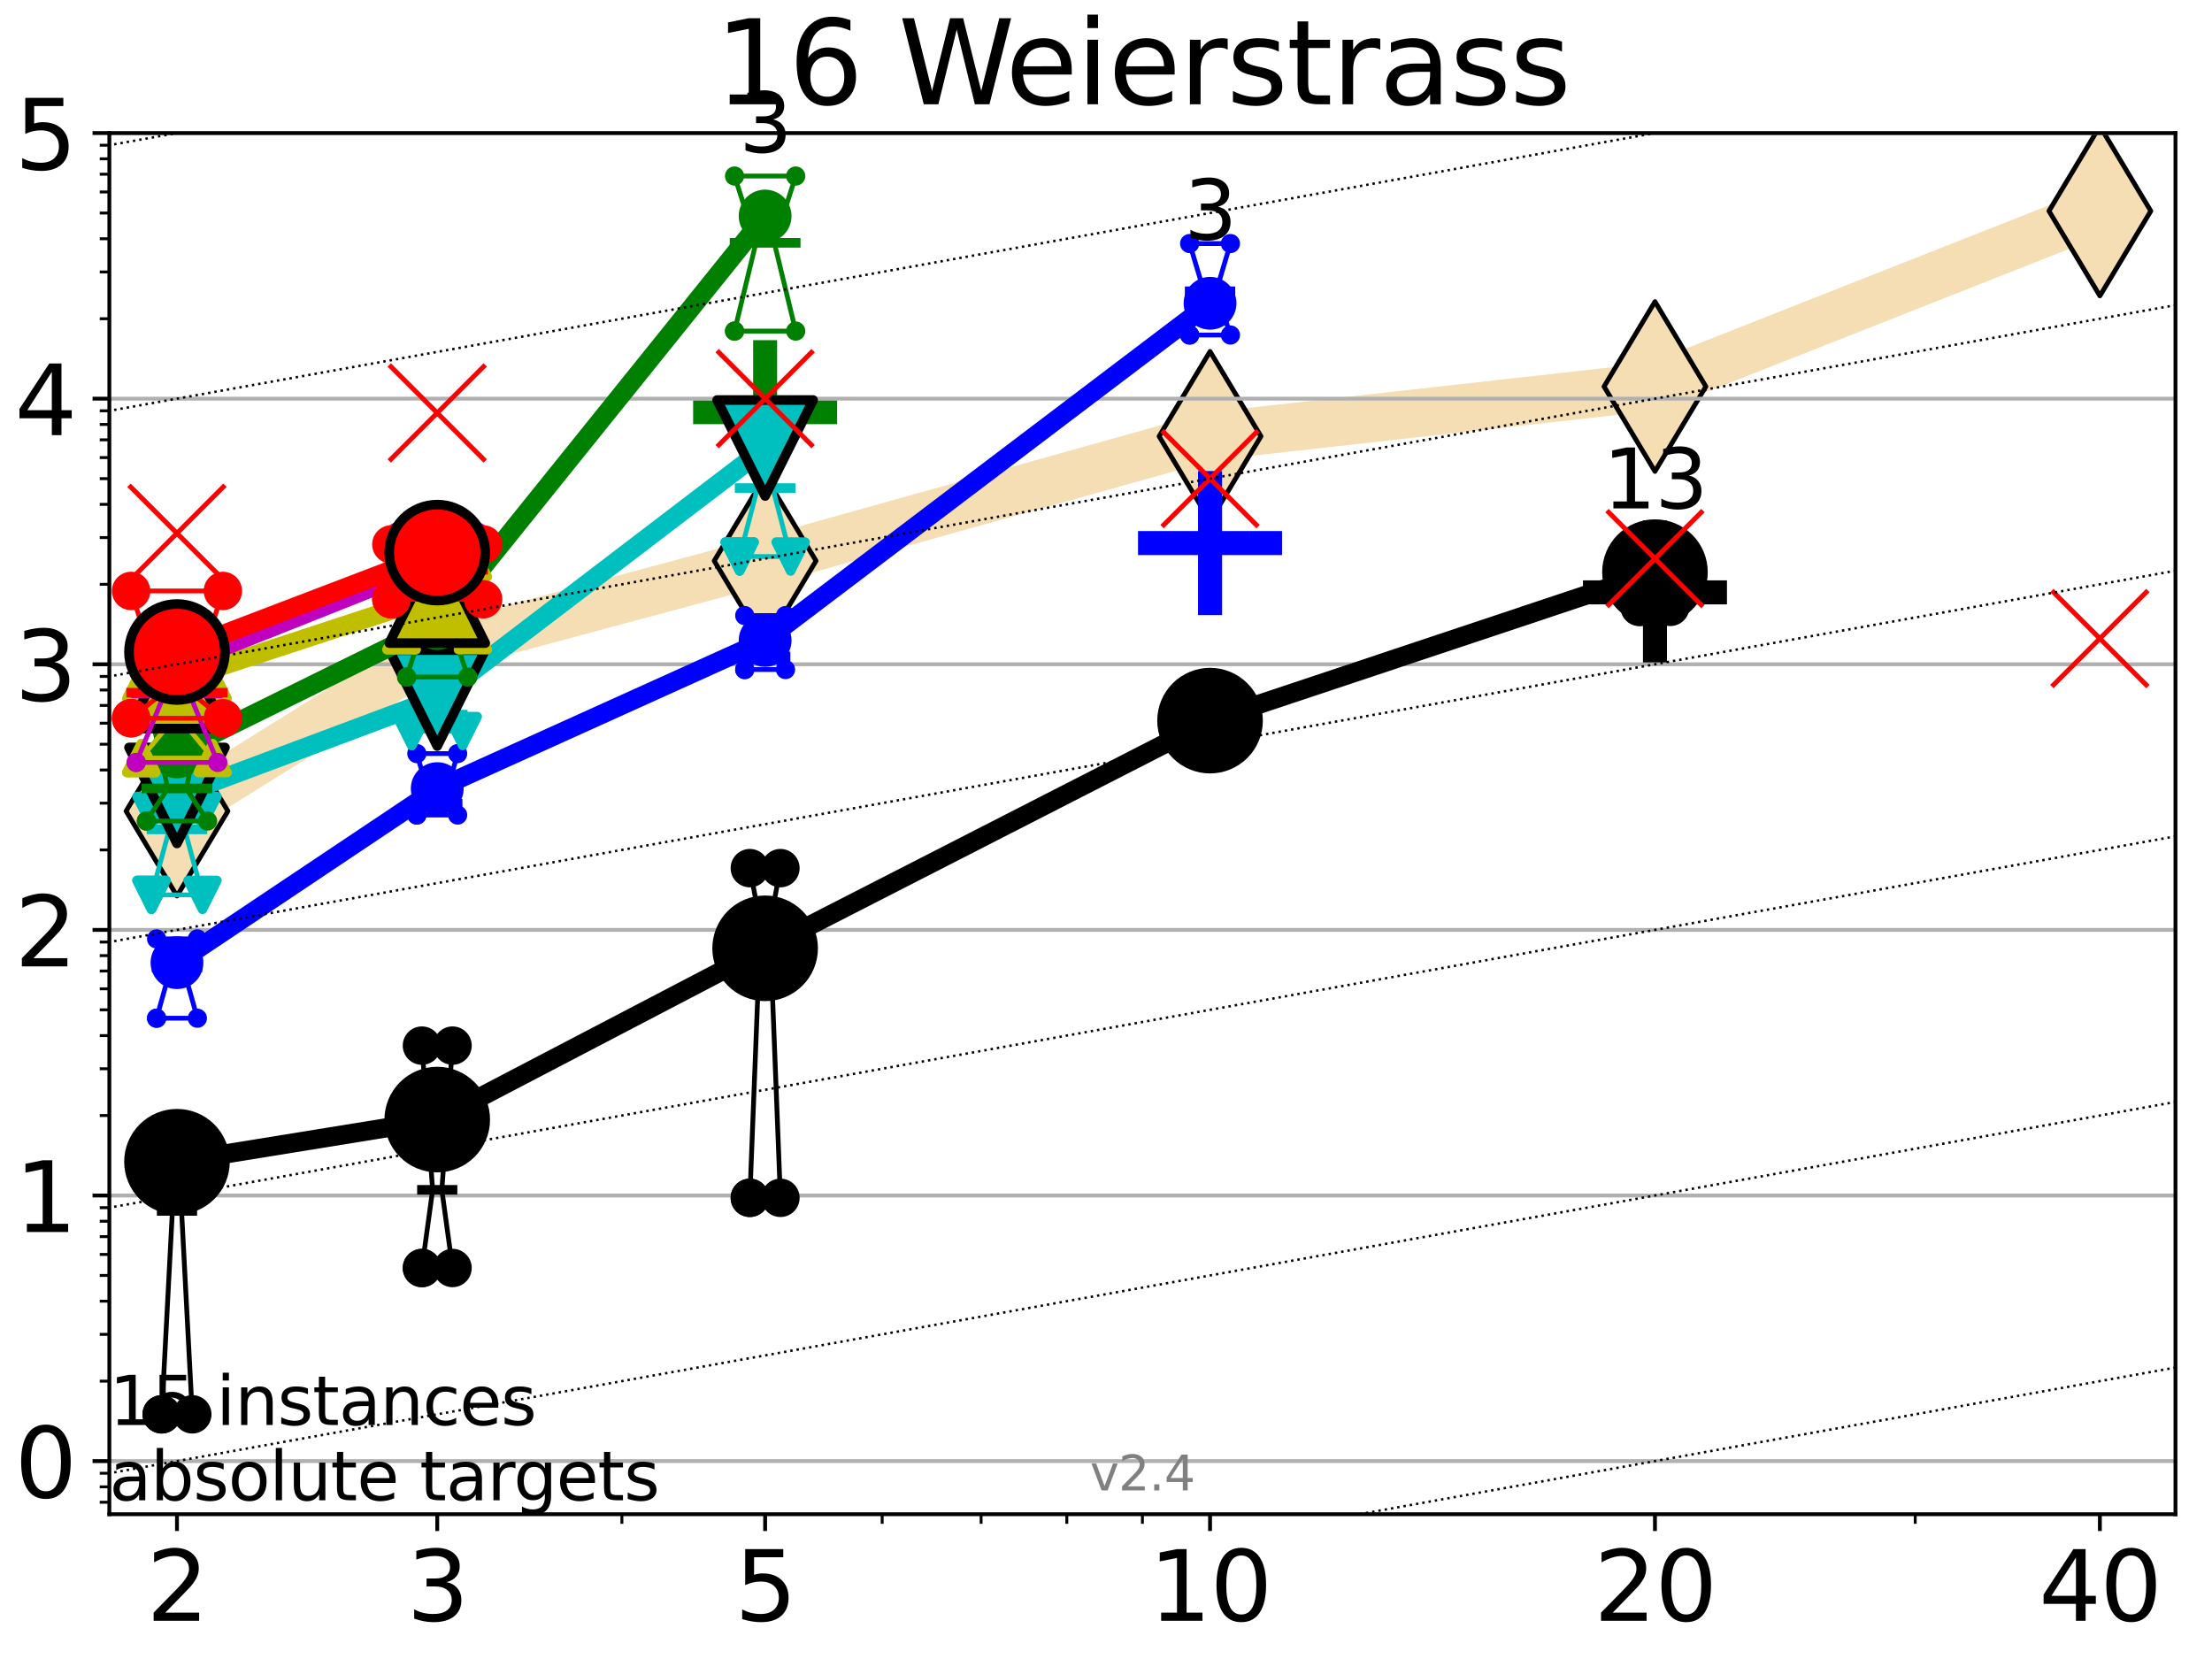 <?xml version="1.0" encoding="utf-8" standalone="no"?>
<!DOCTYPE svg PUBLIC "-//W3C//DTD SVG 1.1//EN"
  "http://www.w3.org/Graphics/SVG/1.1/DTD/svg11.dtd">
<svg height="345.6pt" version="1.1" viewBox="0 0 460.8 345.6" width="460.8pt" xmlns="http://www.w3.org/2000/svg" xmlns:xlink="http://www.w3.org/1999/xlink">
 <defs>
  <style type="text/css">*{stroke-linecap:butt;stroke-linejoin:round;}</style>
 </defs>
 <g id="figure_1">
  <g id="patch_1">
   <path d="M 0 345.6 
L 460.8 345.6 
L 460.8 0 
L 0 0 
z
" style="fill:#ffffff;"/>
  </g>
  <g id="axes_1">
   <g id="patch_2">
    <path d="M 22.78 315.44 
L 453.192 315.44 
L 453.192 27.72 
L 22.78 27.72 
z
" style="fill:#ffffff;"/>
   </g>
   <g id="line2d_1">
    <path clip-path="url(#pe53d771b16)" d="M 36.868 168.971 
L 91.085 135.184 
L 159.39 116.839 
L 252.074 90.893 
L 344.758 80.522 
L 437.443 43.958 
" style="fill:none;stroke:#f5deb3;stroke-linecap:square;stroke-width:10;"/>
    <defs>
     <path d="M 0 17.678 
L 10.607 0 
L 0 -17.678 
L -10.607 0 
z
" id="m5934b1db14" style="stroke:#000000;stroke-linejoin:miter;"/>
    </defs>
    <g clip-path="url(#pe53d771b16)">
     <use style="fill:#f5deb3;stroke:#000000;stroke-linejoin:miter;" x="36.868" xlink:href="#m5934b1db14" y="168.971"/>
     <use style="fill:#f5deb3;stroke:#000000;stroke-linejoin:miter;" x="91.085" xlink:href="#m5934b1db14" y="135.184"/>
     <use style="fill:#f5deb3;stroke:#000000;stroke-linejoin:miter;" x="159.39" xlink:href="#m5934b1db14" y="116.839"/>
     <use style="fill:#f5deb3;stroke:#000000;stroke-linejoin:miter;" x="252.074" xlink:href="#m5934b1db14" y="90.893"/>
     <use style="fill:#f5deb3;stroke:#000000;stroke-linejoin:miter;" x="344.758" xlink:href="#m5934b1db14" y="80.522"/>
     <use style="fill:#f5deb3;stroke:#000000;stroke-linejoin:miter;" x="437.443" xlink:href="#m5934b1db14" y="43.958"/>
    </g>
   </g>
   <g id="line2d_2">
    <defs>
     <path d="M -15 0 
L 15 0 
M 0 15 
L 0 -15 
" id="mc52d62608f" style="stroke:#000000;stroke-width:5;"/>
    </defs>
    <g clip-path="url(#pe53d771b16)">
     <use style="stroke:#000000;stroke-width:5;" x="344.758" xlink:href="#mc52d62608f" y="123.404"/>
    </g>
   </g>
   <g id="line2d_3">
    <defs>
     <path d="M -15 0 
L 15 0 
M 0 15 
L 0 -15 
" id="m8468a8393b" style="stroke:#0000ff;stroke-width:5;"/>
    </defs>
    <g clip-path="url(#pe53d771b16)">
     <use style="fill:#0000ff;stroke:#0000ff;stroke-width:5;" x="252.074" xlink:href="#m8468a8393b" y="113.13"/>
    </g>
   </g>
   <g id="line2d_4">
    <defs>
     <path d="M -15 0 
L 15 0 
M 0 15 
L 0 -15 
" id="m5d30b1d51e" style="stroke:#008000;stroke-width:5;"/>
    </defs>
    <g clip-path="url(#pe53d771b16)">
     <use style="fill:#008000;stroke:#008000;stroke-width:5;" x="159.39" xlink:href="#m5d30b1d51e" y="85.864"/>
    </g>
   </g>
   <g id="matplotlib.axis_1">
    <g id="xtick_1">
     <g id="line2d_5">
      <defs>
       <path d="M 0 0 
L 0 3.5 
" id="mf57379ae4e" style="stroke:#000000;stroke-width:0.8;"/>
      </defs>
      <g>
       <use style="stroke:#000000;stroke-width:0.8;" x="36.868" xlink:href="#mf57379ae4e" y="315.44"/>
      </g>
     </g>
     <g id="text_1">
      <!-- 2 -->
      <g transform="translate(30.506 337.637)scale(0.2 -0.2)">
       <defs>
        <path d="M 1228 531 
L 3431 531 
L 3431 0 
L 469 0 
L 469 531 
Q 828 903 1448 1529 
Q 2069 2156 2228 2338 
Q 2531 2678 2651 2914 
Q 2772 3150 2772 3378 
Q 2772 3750 2511 3984 
Q 2250 4219 1831 4219 
Q 1534 4219 1204 4116 
Q 875 4013 500 3803 
L 500 4441 
Q 881 4594 1212 4672 
Q 1544 4750 1819 4750 
Q 2544 4750 2975 4387 
Q 3406 4025 3406 3419 
Q 3406 3131 3298 2873 
Q 3191 2616 2906 2266 
Q 2828 2175 2409 1742 
Q 1991 1309 1228 531 
z
" id="DejaVuSans-32" transform="scale(0.016)"/>
       </defs>
       <use xlink:href="#DejaVuSans-32"/>
      </g>
     </g>
    </g>
    <g id="xtick_2">
     <g id="line2d_6">
      <g>
       <use style="stroke:#000000;stroke-width:0.8;" x="91.085" xlink:href="#mf57379ae4e" y="315.44"/>
      </g>
     </g>
     <g id="text_2">
      <!-- 3 -->
      <g transform="translate(84.723 337.637)scale(0.2 -0.2)">
       <defs>
        <path d="M 2597 2516 
Q 3050 2419 3304 2112 
Q 3559 1806 3559 1356 
Q 3559 666 3084 287 
Q 2609 -91 1734 -91 
Q 1441 -91 1130 -33 
Q 819 25 488 141 
L 488 750 
Q 750 597 1062 519 
Q 1375 441 1716 441 
Q 2309 441 2620 675 
Q 2931 909 2931 1356 
Q 2931 1769 2642 2001 
Q 2353 2234 1838 2234 
L 1294 2234 
L 1294 2753 
L 1863 2753 
Q 2328 2753 2575 2939 
Q 2822 3125 2822 3475 
Q 2822 3834 2567 4026 
Q 2313 4219 1838 4219 
Q 1578 4219 1281 4162 
Q 984 4106 628 3988 
L 628 4550 
Q 988 4650 1302 4700 
Q 1616 4750 1894 4750 
Q 2613 4750 3031 4423 
Q 3450 4097 3450 3541 
Q 3450 3153 3228 2886 
Q 3006 2619 2597 2516 
z
" id="DejaVuSans-33" transform="scale(0.016)"/>
       </defs>
       <use xlink:href="#DejaVuSans-33"/>
      </g>
     </g>
    </g>
    <g id="xtick_3">
     <g id="line2d_7">
      <g>
       <use style="stroke:#000000;stroke-width:0.8;" x="159.39" xlink:href="#mf57379ae4e" y="315.44"/>
      </g>
     </g>
     <g id="text_3">
      <!-- 5 -->
      <g transform="translate(153.028 337.637)scale(0.2 -0.2)">
       <defs>
        <path d="M 691 4666 
L 3169 4666 
L 3169 4134 
L 1269 4134 
L 1269 2991 
Q 1406 3038 1543 3061 
Q 1681 3084 1819 3084 
Q 2600 3084 3056 2656 
Q 3513 2228 3513 1497 
Q 3513 744 3044 326 
Q 2575 -91 1722 -91 
Q 1428 -91 1123 -41 
Q 819 9 494 109 
L 494 744 
Q 775 591 1075 516 
Q 1375 441 1709 441 
Q 2250 441 2565 725 
Q 2881 1009 2881 1497 
Q 2881 1984 2565 2268 
Q 2250 2553 1709 2553 
Q 1456 2553 1204 2497 
Q 953 2441 691 2322 
L 691 4666 
z
" id="DejaVuSans-35" transform="scale(0.016)"/>
       </defs>
       <use xlink:href="#DejaVuSans-35"/>
      </g>
     </g>
    </g>
    <g id="xtick_4">
     <g id="line2d_8">
      <g>
       <use style="stroke:#000000;stroke-width:0.8;" x="252.074" xlink:href="#mf57379ae4e" y="315.44"/>
      </g>
     </g>
     <g id="text_4">
      <!-- 10 -->
      <g transform="translate(239.349 337.637)scale(0.2 -0.2)">
       <defs>
        <path d="M 794 531 
L 1825 531 
L 1825 4091 
L 703 3866 
L 703 4441 
L 1819 4666 
L 2450 4666 
L 2450 531 
L 3481 531 
L 3481 0 
L 794 0 
L 794 531 
z
" id="DejaVuSans-31" transform="scale(0.016)"/>
        <path d="M 2034 4250 
Q 1547 4250 1301 3770 
Q 1056 3291 1056 2328 
Q 1056 1369 1301 889 
Q 1547 409 2034 409 
Q 2525 409 2770 889 
Q 3016 1369 3016 2328 
Q 3016 3291 2770 3770 
Q 2525 4250 2034 4250 
z
M 2034 4750 
Q 2819 4750 3233 4129 
Q 3647 3509 3647 2328 
Q 3647 1150 3233 529 
Q 2819 -91 2034 -91 
Q 1250 -91 836 529 
Q 422 1150 422 2328 
Q 422 3509 836 4129 
Q 1250 4750 2034 4750 
z
" id="DejaVuSans-30" transform="scale(0.016)"/>
       </defs>
       <use xlink:href="#DejaVuSans-31"/>
       <use x="63.623" xlink:href="#DejaVuSans-30"/>
      </g>
     </g>
    </g>
    <g id="xtick_5">
     <g id="line2d_9">
      <g>
       <use style="stroke:#000000;stroke-width:0.8;" x="344.758" xlink:href="#mf57379ae4e" y="315.44"/>
      </g>
     </g>
     <g id="text_5">
      <!-- 20 -->
      <g transform="translate(332.033 337.637)scale(0.2 -0.2)">
       <use xlink:href="#DejaVuSans-32"/>
       <use x="63.623" xlink:href="#DejaVuSans-30"/>
      </g>
     </g>
    </g>
    <g id="xtick_6">
     <g id="line2d_10">
      <g>
       <use style="stroke:#000000;stroke-width:0.8;" x="437.443" xlink:href="#mf57379ae4e" y="315.44"/>
      </g>
     </g>
     <g id="text_6">
      <!-- 40 -->
      <g transform="translate(424.718 337.637)scale(0.2 -0.2)">
       <defs>
        <path d="M 2419 4116 
L 825 1625 
L 2419 1625 
L 2419 4116 
z
M 2253 4666 
L 3047 4666 
L 3047 1625 
L 3713 1625 
L 3713 1100 
L 3047 1100 
L 3047 0 
L 2419 0 
L 2419 1100 
L 313 1100 
L 313 1709 
L 2253 4666 
z
" id="DejaVuSans-34" transform="scale(0.016)"/>
       </defs>
       <use xlink:href="#DejaVuSans-34"/>
       <use x="63.623" xlink:href="#DejaVuSans-30"/>
      </g>
     </g>
    </g>
    <g id="xtick_7">
     <g id="line2d_11">
      <defs>
       <path d="M 0 0 
L 0 2 
" id="md65214e5bb" style="stroke:#000000;stroke-width:0.6;"/>
      </defs>
      <g>
       <use style="stroke:#000000;stroke-width:0.6;" x="129.552" xlink:href="#md65214e5bb" y="315.44"/>
      </g>
     </g>
    </g>
    <g id="xtick_8">
     <g id="line2d_12">
      <g>
       <use style="stroke:#000000;stroke-width:0.6;" x="183.769" xlink:href="#md65214e5bb" y="315.44"/>
      </g>
     </g>
    </g>
    <g id="xtick_9">
     <g id="line2d_13">
      <g>
       <use style="stroke:#000000;stroke-width:0.6;" x="204.381" xlink:href="#md65214e5bb" y="315.44"/>
      </g>
     </g>
    </g>
    <g id="xtick_10">
     <g id="line2d_14">
      <g>
       <use style="stroke:#000000;stroke-width:0.6;" x="222.237" xlink:href="#md65214e5bb" y="315.44"/>
      </g>
     </g>
    </g>
    <g id="xtick_11">
     <g id="line2d_15">
      <g>
       <use style="stroke:#000000;stroke-width:0.6;" x="237.986" xlink:href="#md65214e5bb" y="315.44"/>
      </g>
     </g>
    </g>
    <g id="xtick_12">
     <g id="line2d_16">
      <g>
       <use style="stroke:#000000;stroke-width:0.6;" x="398.975" xlink:href="#md65214e5bb" y="315.44"/>
      </g>
     </g>
    </g>
   </g>
   <g id="matplotlib.axis_2">
    <g id="ytick_1">
     <g id="line2d_17">
      <path clip-path="url(#pe53d771b16)" d="M 22.78 304.374 
L 453.192 304.374 
" style="fill:none;stroke:#b0b0b0;stroke-linecap:square;stroke-width:0.8;"/>
     </g>
     <g id="line2d_18">
      <defs>
       <path d="M 0 0 
L -3.5 0 
" id="m94bbcac1f5" style="stroke:#000000;stroke-width:0.8;"/>
      </defs>
      <g>
       <use style="stroke:#000000;stroke-width:0.8;" x="22.78" xlink:href="#m94bbcac1f5" y="304.374"/>
      </g>
     </g>
     <g id="text_7">
      <!-- 0 -->
      <g transform="translate(3.055 311.972)scale(0.2 -0.2)">
       <use xlink:href="#DejaVuSans-30"/>
      </g>
     </g>
    </g>
    <g id="ytick_2">
     <g id="line2d_19">
      <path clip-path="url(#pe53d771b16)" d="M 22.78 249.043 
L 453.192 249.043 
" style="fill:none;stroke:#b0b0b0;stroke-linecap:square;stroke-width:0.8;"/>
     </g>
     <g id="line2d_20">
      <g>
       <use style="stroke:#000000;stroke-width:0.8;" x="22.78" xlink:href="#m94bbcac1f5" y="249.043"/>
      </g>
     </g>
     <g id="text_8">
      <!-- 1 -->
      <g transform="translate(3.055 256.642)scale(0.2 -0.2)">
       <use xlink:href="#DejaVuSans-31"/>
      </g>
     </g>
    </g>
    <g id="ytick_3">
     <g id="line2d_21">
      <path clip-path="url(#pe53d771b16)" d="M 22.78 193.712 
L 453.192 193.712 
" style="fill:none;stroke:#b0b0b0;stroke-linecap:square;stroke-width:0.8;"/>
     </g>
     <g id="line2d_22">
      <g>
       <use style="stroke:#000000;stroke-width:0.8;" x="22.78" xlink:href="#m94bbcac1f5" y="193.712"/>
      </g>
     </g>
     <g id="text_9">
      <!-- 2 -->
      <g transform="translate(3.055 201.311)scale(0.2 -0.2)">
       <use xlink:href="#DejaVuSans-32"/>
      </g>
     </g>
    </g>
    <g id="ytick_4">
     <g id="line2d_23">
      <path clip-path="url(#pe53d771b16)" d="M 22.78 138.382 
L 453.192 138.382 
" style="fill:none;stroke:#b0b0b0;stroke-linecap:square;stroke-width:0.8;"/>
     </g>
     <g id="line2d_24">
      <g>
       <use style="stroke:#000000;stroke-width:0.8;" x="22.78" xlink:href="#m94bbcac1f5" y="138.382"/>
      </g>
     </g>
     <g id="text_10">
      <!-- 3 -->
      <g transform="translate(3.055 145.98)scale(0.2 -0.2)">
       <use xlink:href="#DejaVuSans-33"/>
      </g>
     </g>
    </g>
    <g id="ytick_5">
     <g id="line2d_25">
      <path clip-path="url(#pe53d771b16)" d="M 22.78 83.051 
L 453.192 83.051 
" style="fill:none;stroke:#b0b0b0;stroke-linecap:square;stroke-width:0.8;"/>
     </g>
     <g id="line2d_26">
      <g>
       <use style="stroke:#000000;stroke-width:0.8;" x="22.78" xlink:href="#m94bbcac1f5" y="83.051"/>
      </g>
     </g>
     <g id="text_11">
      <!-- 4 -->
      <g transform="translate(3.055 90.649)scale(0.2 -0.2)">
       <use xlink:href="#DejaVuSans-34"/>
      </g>
     </g>
    </g>
    <g id="ytick_6">
     <g id="line2d_27">
      <path clip-path="url(#pe53d771b16)" d="M 22.78 27.72 
L 453.192 27.72 
" style="fill:none;stroke:#b0b0b0;stroke-linecap:square;stroke-width:0.8;"/>
     </g>
     <g id="line2d_28">
      <g>
       <use style="stroke:#000000;stroke-width:0.8;" x="22.78" xlink:href="#m94bbcac1f5" y="27.72"/>
      </g>
     </g>
     <g id="text_12">
      <!-- 5 -->
      <g transform="translate(3.055 35.318)scale(0.2 -0.2)">
       <use xlink:href="#DejaVuSans-35"/>
      </g>
     </g>
    </g>
    <g id="ytick_7">
     <g id="line2d_29">
      <defs>
       <path d="M 0 0 
L -2 0 
" id="mf7d556fb0d" style="stroke:#000000;stroke-width:0.6;"/>
      </defs>
      <g>
       <use style="stroke:#000000;stroke-width:0.6;" x="22.78" xlink:href="#mf7d556fb0d" y="312.945"/>
      </g>
     </g>
    </g>
    <g id="ytick_8">
     <g id="line2d_30">
      <g>
       <use style="stroke:#000000;stroke-width:0.6;" x="22.78" xlink:href="#mf7d556fb0d" y="309.736"/>
      </g>
     </g>
    </g>
    <g id="ytick_9">
     <g id="line2d_31">
      <g>
       <use style="stroke:#000000;stroke-width:0.6;" x="22.78" xlink:href="#mf7d556fb0d" y="306.906"/>
      </g>
     </g>
    </g>
    <g id="ytick_10">
     <g id="line2d_32">
      <g>
       <use style="stroke:#000000;stroke-width:0.6;" x="22.78" xlink:href="#mf7d556fb0d" y="287.718"/>
      </g>
     </g>
    </g>
    <g id="ytick_11">
     <g id="line2d_33">
      <g>
       <use style="stroke:#000000;stroke-width:0.6;" x="22.78" xlink:href="#mf7d556fb0d" y="277.974"/>
      </g>
     </g>
    </g>
    <g id="ytick_12">
     <g id="line2d_34">
      <g>
       <use style="stroke:#000000;stroke-width:0.6;" x="22.78" xlink:href="#mf7d556fb0d" y="271.061"/>
      </g>
     </g>
    </g>
    <g id="ytick_13">
     <g id="line2d_35">
      <g>
       <use style="stroke:#000000;stroke-width:0.6;" x="22.78" xlink:href="#mf7d556fb0d" y="265.699"/>
      </g>
     </g>
    </g>
    <g id="ytick_14">
     <g id="line2d_36">
      <g>
       <use style="stroke:#000000;stroke-width:0.6;" x="22.78" xlink:href="#mf7d556fb0d" y="261.318"/>
      </g>
     </g>
    </g>
    <g id="ytick_15">
     <g id="line2d_37">
      <g>
       <use style="stroke:#000000;stroke-width:0.6;" x="22.78" xlink:href="#mf7d556fb0d" y="257.614"/>
      </g>
     </g>
    </g>
    <g id="ytick_16">
     <g id="line2d_38">
      <g>
       <use style="stroke:#000000;stroke-width:0.6;" x="22.78" xlink:href="#mf7d556fb0d" y="254.405"/>
      </g>
     </g>
    </g>
    <g id="ytick_17">
     <g id="line2d_39">
      <g>
       <use style="stroke:#000000;stroke-width:0.6;" x="22.78" xlink:href="#mf7d556fb0d" y="251.575"/>
      </g>
     </g>
    </g>
    <g id="ytick_18">
     <g id="line2d_40">
      <g>
       <use style="stroke:#000000;stroke-width:0.6;" x="22.78" xlink:href="#mf7d556fb0d" y="232.387"/>
      </g>
     </g>
    </g>
    <g id="ytick_19">
     <g id="line2d_41">
      <g>
       <use style="stroke:#000000;stroke-width:0.6;" x="22.78" xlink:href="#mf7d556fb0d" y="222.644"/>
      </g>
     </g>
    </g>
    <g id="ytick_20">
     <g id="line2d_42">
      <g>
       <use style="stroke:#000000;stroke-width:0.6;" x="22.78" xlink:href="#mf7d556fb0d" y="215.731"/>
      </g>
     </g>
    </g>
    <g id="ytick_21">
     <g id="line2d_43">
      <g>
       <use style="stroke:#000000;stroke-width:0.6;" x="22.78" xlink:href="#mf7d556fb0d" y="210.369"/>
      </g>
     </g>
    </g>
    <g id="ytick_22">
     <g id="line2d_44">
      <g>
       <use style="stroke:#000000;stroke-width:0.6;" x="22.78" xlink:href="#mf7d556fb0d" y="205.987"/>
      </g>
     </g>
    </g>
    <g id="ytick_23">
     <g id="line2d_45">
      <g>
       <use style="stroke:#000000;stroke-width:0.6;" x="22.78" xlink:href="#mf7d556fb0d" y="202.283"/>
      </g>
     </g>
    </g>
    <g id="ytick_24">
     <g id="line2d_46">
      <g>
       <use style="stroke:#000000;stroke-width:0.6;" x="22.78" xlink:href="#mf7d556fb0d" y="199.074"/>
      </g>
     </g>
    </g>
    <g id="ytick_25">
     <g id="line2d_47">
      <g>
       <use style="stroke:#000000;stroke-width:0.6;" x="22.78" xlink:href="#mf7d556fb0d" y="196.244"/>
      </g>
     </g>
    </g>
    <g id="ytick_26">
     <g id="line2d_48">
      <g>
       <use style="stroke:#000000;stroke-width:0.6;" x="22.78" xlink:href="#mf7d556fb0d" y="177.056"/>
      </g>
     </g>
    </g>
    <g id="ytick_27">
     <g id="line2d_49">
      <g>
       <use style="stroke:#000000;stroke-width:0.6;" x="22.78" xlink:href="#mf7d556fb0d" y="167.313"/>
      </g>
     </g>
    </g>
    <g id="ytick_28">
     <g id="line2d_50">
      <g>
       <use style="stroke:#000000;stroke-width:0.6;" x="22.78" xlink:href="#mf7d556fb0d" y="160.4"/>
      </g>
     </g>
    </g>
    <g id="ytick_29">
     <g id="line2d_51">
      <g>
       <use style="stroke:#000000;stroke-width:0.6;" x="22.78" xlink:href="#mf7d556fb0d" y="155.038"/>
      </g>
     </g>
    </g>
    <g id="ytick_30">
     <g id="line2d_52">
      <g>
       <use style="stroke:#000000;stroke-width:0.6;" x="22.78" xlink:href="#mf7d556fb0d" y="150.657"/>
      </g>
     </g>
    </g>
    <g id="ytick_31">
     <g id="line2d_53">
      <g>
       <use style="stroke:#000000;stroke-width:0.6;" x="22.78" xlink:href="#mf7d556fb0d" y="146.952"/>
      </g>
     </g>
    </g>
    <g id="ytick_32">
     <g id="line2d_54">
      <g>
       <use style="stroke:#000000;stroke-width:0.6;" x="22.78" xlink:href="#mf7d556fb0d" y="143.744"/>
      </g>
     </g>
    </g>
    <g id="ytick_33">
     <g id="line2d_55">
      <g>
       <use style="stroke:#000000;stroke-width:0.6;" x="22.78" xlink:href="#mf7d556fb0d" y="140.913"/>
      </g>
     </g>
    </g>
    <g id="ytick_34">
     <g id="line2d_56">
      <g>
       <use style="stroke:#000000;stroke-width:0.6;" x="22.78" xlink:href="#mf7d556fb0d" y="121.725"/>
      </g>
     </g>
    </g>
    <g id="ytick_35">
     <g id="line2d_57">
      <g>
       <use style="stroke:#000000;stroke-width:0.6;" x="22.78" xlink:href="#mf7d556fb0d" y="111.982"/>
      </g>
     </g>
    </g>
    <g id="ytick_36">
     <g id="line2d_58">
      <g>
       <use style="stroke:#000000;stroke-width:0.6;" x="22.78" xlink:href="#mf7d556fb0d" y="105.069"/>
      </g>
     </g>
    </g>
    <g id="ytick_37">
     <g id="line2d_59">
      <g>
       <use style="stroke:#000000;stroke-width:0.6;" x="22.78" xlink:href="#mf7d556fb0d" y="99.707"/>
      </g>
     </g>
    </g>
    <g id="ytick_38">
     <g id="line2d_60">
      <g>
       <use style="stroke:#000000;stroke-width:0.6;" x="22.78" xlink:href="#mf7d556fb0d" y="95.326"/>
      </g>
     </g>
    </g>
    <g id="ytick_39">
     <g id="line2d_61">
      <g>
       <use style="stroke:#000000;stroke-width:0.6;" x="22.78" xlink:href="#mf7d556fb0d" y="91.622"/>
      </g>
     </g>
    </g>
    <g id="ytick_40">
     <g id="line2d_62">
      <g>
       <use style="stroke:#000000;stroke-width:0.6;" x="22.78" xlink:href="#mf7d556fb0d" y="88.413"/>
      </g>
     </g>
    </g>
    <g id="ytick_41">
     <g id="line2d_63">
      <g>
       <use style="stroke:#000000;stroke-width:0.6;" x="22.78" xlink:href="#mf7d556fb0d" y="85.583"/>
      </g>
     </g>
    </g>
    <g id="ytick_42">
     <g id="line2d_64">
      <g>
       <use style="stroke:#000000;stroke-width:0.6;" x="22.78" xlink:href="#mf7d556fb0d" y="66.395"/>
      </g>
     </g>
    </g>
    <g id="ytick_43">
     <g id="line2d_65">
      <g>
       <use style="stroke:#000000;stroke-width:0.6;" x="22.78" xlink:href="#mf7d556fb0d" y="56.651"/>
      </g>
     </g>
    </g>
    <g id="ytick_44">
     <g id="line2d_66">
      <g>
       <use style="stroke:#000000;stroke-width:0.6;" x="22.78" xlink:href="#mf7d556fb0d" y="49.738"/>
      </g>
     </g>
    </g>
    <g id="ytick_45">
     <g id="line2d_67">
      <g>
       <use style="stroke:#000000;stroke-width:0.6;" x="22.78" xlink:href="#mf7d556fb0d" y="44.376"/>
      </g>
     </g>
    </g>
    <g id="ytick_46">
     <g id="line2d_68">
      <g>
       <use style="stroke:#000000;stroke-width:0.6;" x="22.78" xlink:href="#mf7d556fb0d" y="39.995"/>
      </g>
     </g>
    </g>
    <g id="ytick_47">
     <g id="line2d_69">
      <g>
       <use style="stroke:#000000;stroke-width:0.6;" x="22.78" xlink:href="#mf7d556fb0d" y="36.291"/>
      </g>
     </g>
    </g>
    <g id="ytick_48">
     <g id="line2d_70">
      <g>
       <use style="stroke:#000000;stroke-width:0.6;" x="22.78" xlink:href="#mf7d556fb0d" y="33.082"/>
      </g>
     </g>
    </g>
    <g id="ytick_49">
     <g id="line2d_71">
      <g>
       <use style="stroke:#000000;stroke-width:0.6;" x="22.78" xlink:href="#mf7d556fb0d" y="30.252"/>
      </g>
     </g>
    </g>
   </g>
   <g id="line2d_72">
    <path clip-path="url(#pe53d771b16)" d="M 33.682 294.631 
L 35.912 252.252 
L 33.682 247.871 
L 40.054 247.871 
L 37.824 252.252 
L 40.054 294.631 
L 33.682 294.631 
" style="fill:none;stroke:#000000;stroke-linecap:square;"/>
   </g>
   <g id="line2d_73">
    <path clip-path="url(#pe53d771b16)" d="M 33.682 294.631 
L 40.054 294.631 
L 40.054 247.871 
L 33.682 247.871 
L 33.682 294.631 
" style="fill:none;"/>
    <defs>
     <path d="M 0 3 
C 0.796 3 1.559 2.684 2.121 2.121 
C 2.684 1.559 3 0.796 3 0 
C 3 -0.796 2.684 -1.559 2.121 -2.121 
C 1.559 -2.684 0.796 -3 0 -3 
C -0.796 -3 -1.559 -2.684 -2.121 -2.121 
C -2.684 -1.559 -3 -0.796 -3 0 
C -3 0.796 -2.684 1.559 -2.121 2.121 
C -1.559 2.684 -0.796 3 0 3 
z
" id="m34bfde4210" style="stroke:#000000;stroke-width:2;"/>
    </defs>
    <g clip-path="url(#pe53d771b16)">
     <use style="stroke:#000000;stroke-width:2;" x="33.682" xlink:href="#m34bfde4210" y="294.631"/>
     <use style="stroke:#000000;stroke-width:2;" x="40.054" xlink:href="#m34bfde4210" y="294.631"/>
     <use style="stroke:#000000;stroke-width:2;" x="40.054" xlink:href="#m34bfde4210" y="247.871"/>
     <use style="stroke:#000000;stroke-width:2;" x="33.682" xlink:href="#m34bfde4210" y="247.871"/>
     <use style="stroke:#000000;stroke-width:2;" x="33.682" xlink:href="#m34bfde4210" y="294.631"/>
    </g>
   </g>
   <g id="line2d_74">
    <path clip-path="url(#pe53d771b16)" d="M 33.682 252.252 
L 40.054 252.252 
" style="fill:none;stroke:#000000;stroke-linecap:square;stroke-width:2;"/>
   </g>
   <g id="line2d_75">
    <path clip-path="url(#pe53d771b16)" d="M 87.899 264.148 
L 90.129 247.871 
L 87.899 217.822 
L 94.271 217.822 
L 92.041 247.871 
L 94.271 264.148 
L 87.899 264.148 
" style="fill:none;stroke:#000000;stroke-linecap:square;"/>
   </g>
   <g id="line2d_76">
    <path clip-path="url(#pe53d771b16)" d="M 87.899 264.148 
L 94.271 264.148 
L 94.271 217.822 
L 87.899 217.822 
L 87.899 264.148 
" style="fill:none;"/>
    <g clip-path="url(#pe53d771b16)">
     <use style="stroke:#000000;stroke-width:2;" x="87.899" xlink:href="#m34bfde4210" y="264.148"/>
     <use style="stroke:#000000;stroke-width:2;" x="94.271" xlink:href="#m34bfde4210" y="264.148"/>
     <use style="stroke:#000000;stroke-width:2;" x="94.271" xlink:href="#m34bfde4210" y="217.822"/>
     <use style="stroke:#000000;stroke-width:2;" x="87.899" xlink:href="#m34bfde4210" y="217.822"/>
     <use style="stroke:#000000;stroke-width:2;" x="87.899" xlink:href="#m34bfde4210" y="264.148"/>
    </g>
   </g>
   <g id="line2d_77">
    <path clip-path="url(#pe53d771b16)" d="M 87.899 247.871 
L 94.271 247.871 
" style="fill:none;stroke:#000000;stroke-linecap:square;stroke-width:2;"/>
   </g>
   <g id="line2d_78">
    <path clip-path="url(#pe53d771b16)" d="M 156.204 249.529 
L 158.434 192.701 
L 156.204 180.849 
L 162.576 180.849 
L 160.346 192.701 
L 162.576 249.529 
L 156.204 249.529 
" style="fill:none;stroke:#000000;stroke-linecap:square;"/>
   </g>
   <g id="line2d_79">
    <path clip-path="url(#pe53d771b16)" d="M 156.204 249.529 
L 162.576 249.529 
L 162.576 180.849 
L 156.204 180.849 
L 156.204 249.529 
" style="fill:none;"/>
    <g clip-path="url(#pe53d771b16)">
     <use style="stroke:#000000;stroke-width:2;" x="156.204" xlink:href="#m34bfde4210" y="249.529"/>
     <use style="stroke:#000000;stroke-width:2;" x="162.576" xlink:href="#m34bfde4210" y="249.529"/>
     <use style="stroke:#000000;stroke-width:2;" x="162.576" xlink:href="#m34bfde4210" y="180.849"/>
     <use style="stroke:#000000;stroke-width:2;" x="156.204" xlink:href="#m34bfde4210" y="180.849"/>
     <use style="stroke:#000000;stroke-width:2;" x="156.204" xlink:href="#m34bfde4210" y="249.529"/>
    </g>
   </g>
   <g id="line2d_80">
    <path clip-path="url(#pe53d771b16)" d="M 156.204 192.701 
L 162.576 192.701 
" style="fill:none;stroke:#000000;stroke-linecap:square;stroke-width:2;"/>
   </g>
   <g id="line2d_81">
    <path clip-path="url(#pe53d771b16)" d="M 248.888 153.175 
L 251.118 145.685 
L 248.888 144.659 
L 255.26 144.659 
L 253.03 145.685 
L 255.26 153.175 
L 248.888 153.175 
" style="fill:none;stroke:#000000;stroke-linecap:square;"/>
   </g>
   <g id="line2d_82">
    <path clip-path="url(#pe53d771b16)" d="M 248.888 153.175 
L 255.26 153.175 
L 255.26 144.659 
L 248.888 144.659 
L 248.888 153.175 
" style="fill:none;"/>
    <g clip-path="url(#pe53d771b16)">
     <use style="stroke:#000000;stroke-width:2;" x="248.888" xlink:href="#m34bfde4210" y="153.175"/>
     <use style="stroke:#000000;stroke-width:2;" x="255.26" xlink:href="#m34bfde4210" y="153.175"/>
     <use style="stroke:#000000;stroke-width:2;" x="255.26" xlink:href="#m34bfde4210" y="144.659"/>
     <use style="stroke:#000000;stroke-width:2;" x="248.888" xlink:href="#m34bfde4210" y="144.659"/>
     <use style="stroke:#000000;stroke-width:2;" x="248.888" xlink:href="#m34bfde4210" y="153.175"/>
    </g>
   </g>
   <g id="line2d_83">
    <path clip-path="url(#pe53d771b16)" d="M 248.888 145.685 
L 255.26 145.685 
" style="fill:none;stroke:#000000;stroke-linecap:square;stroke-width:2;"/>
   </g>
   <g id="line2d_84">
    <path clip-path="url(#pe53d771b16)" d="M 341.572 126.42 
L 343.803 120.725 
L 341.572 117.849 
L 347.945 117.849 
L 345.714 120.725 
L 347.945 126.42 
L 341.572 126.42 
" style="fill:none;stroke:#000000;stroke-linecap:square;"/>
   </g>
   <g id="line2d_85">
    <path clip-path="url(#pe53d771b16)" d="M 341.572 126.42 
L 347.945 126.42 
L 347.945 117.849 
L 341.572 117.849 
L 341.572 126.42 
" style="fill:none;"/>
    <g clip-path="url(#pe53d771b16)">
     <use style="stroke:#000000;stroke-width:2;" x="341.572" xlink:href="#m34bfde4210" y="126.42"/>
     <use style="stroke:#000000;stroke-width:2;" x="347.945" xlink:href="#m34bfde4210" y="126.42"/>
     <use style="stroke:#000000;stroke-width:2;" x="347.945" xlink:href="#m34bfde4210" y="117.849"/>
     <use style="stroke:#000000;stroke-width:2;" x="341.572" xlink:href="#m34bfde4210" y="117.849"/>
     <use style="stroke:#000000;stroke-width:2;" x="341.572" xlink:href="#m34bfde4210" y="126.42"/>
    </g>
   </g>
   <g id="line2d_86">
    <path clip-path="url(#pe53d771b16)" d="M 341.572 120.725 
L 347.945 120.725 
" style="fill:none;stroke:#000000;stroke-linecap:square;stroke-width:2;"/>
   </g>
   <g id="line2d_87">
    <path clip-path="url(#pe53d771b16)" d="M 36.868 242.01 
L 91.085 233.229 
" style="fill:none;stroke:#000000;stroke-linecap:square;stroke-width:4;"/>
   </g>
   <g id="line2d_88">
    <path clip-path="url(#pe53d771b16)" d="M 91.085 233.229 
L 159.39 197.55 
" style="fill:none;stroke:#000000;stroke-linecap:square;stroke-width:4;"/>
   </g>
   <g id="line2d_89">
    <path clip-path="url(#pe53d771b16)" d="M 159.39 197.55 
L 252.074 150.12 
" style="fill:none;stroke:#000000;stroke-linecap:square;stroke-width:4;"/>
   </g>
   <g id="line2d_90">
    <path clip-path="url(#pe53d771b16)" d="M 252.074 150.12 
L 344.758 119.187 
" style="fill:none;stroke:#000000;stroke-linecap:square;stroke-width:4;"/>
   </g>
   <g id="line2d_91">
    <path clip-path="url(#pe53d771b16)" d="M 36.868 242.01 
L 91.085 233.229 
L 159.39 197.55 
L 252.074 150.12 
L 344.758 119.187 
" style="fill:none;"/>
    <defs>
     <path d="M 0 10 
C 2.652 10 5.196 8.946 7.071 7.071 
C 8.946 5.196 10 2.652 10 0 
C 10 -2.652 8.946 -5.196 7.071 -7.071 
C 5.196 -8.946 2.652 -10 0 -10 
C -2.652 -10 -5.196 -8.946 -7.071 -7.071 
C -8.946 -5.196 -10 -2.652 -10 0 
C -10 2.652 -8.946 5.196 -7.071 7.071 
C -5.196 8.946 -2.652 10 0 10 
z
" id="mca75d422d1" style="stroke:#000000;stroke-width:2;"/>
    </defs>
    <g clip-path="url(#pe53d771b16)">
     <use style="stroke:#000000;stroke-width:2;" x="36.868" xlink:href="#mca75d422d1" y="242.01"/>
     <use style="stroke:#000000;stroke-width:2;" x="91.085" xlink:href="#mca75d422d1" y="233.229"/>
     <use style="stroke:#000000;stroke-width:2;" x="159.39" xlink:href="#mca75d422d1" y="197.55"/>
     <use style="stroke:#000000;stroke-width:2;" x="252.074" xlink:href="#mca75d422d1" y="150.12"/>
     <use style="stroke:#000000;stroke-width:2;" x="344.758" xlink:href="#mca75d422d1" y="119.187"/>
    </g>
   </g>
   <g id="line2d_92">
    <path clip-path="url(#pe53d771b16)" d="M 32.62 212.112 
L 35.594 201.523 
L 32.62 195.586 
L 41.116 195.586 
L 38.143 201.523 
L 41.116 212.112 
L 32.62 212.112 
" style="fill:none;stroke:#0000ff;stroke-linecap:square;"/>
   </g>
   <g id="line2d_93">
    <path clip-path="url(#pe53d771b16)" d="M 32.62 212.112 
L 41.116 212.112 
L 41.116 195.586 
L 32.62 195.586 
L 32.62 212.112 
" style="fill:none;"/>
    <defs>
     <path d="M 0 1.5 
C 0.398 1.5 0.779 1.342 1.061 1.061 
C 1.342 0.779 1.5 0.398 1.5 0 
C 1.5 -0.398 1.342 -0.779 1.061 -1.061 
C 0.779 -1.342 0.398 -1.5 0 -1.5 
C -0.398 -1.5 -0.779 -1.342 -1.061 -1.061 
C -1.342 -0.779 -1.5 -0.398 -1.5 0 
C -1.5 0.398 -1.342 0.779 -1.061 1.061 
C -0.779 1.342 -0.398 1.5 0 1.5 
z
" id="m4e23262f5a" style="stroke:#0000ff;"/>
    </defs>
    <g clip-path="url(#pe53d771b16)">
     <use style="fill:#0000ff;stroke:#0000ff;" x="32.62" xlink:href="#m4e23262f5a" y="212.112"/>
     <use style="fill:#0000ff;stroke:#0000ff;" x="41.116" xlink:href="#m4e23262f5a" y="212.112"/>
     <use style="fill:#0000ff;stroke:#0000ff;" x="41.116" xlink:href="#m4e23262f5a" y="195.586"/>
     <use style="fill:#0000ff;stroke:#0000ff;" x="32.62" xlink:href="#m4e23262f5a" y="195.586"/>
     <use style="fill:#0000ff;stroke:#0000ff;" x="32.62" xlink:href="#m4e23262f5a" y="212.112"/>
    </g>
   </g>
   <g id="line2d_94">
    <path clip-path="url(#pe53d771b16)" d="M 32.62 201.523 
L 41.116 201.523 
" style="fill:none;stroke:#0000ff;stroke-linecap:square;stroke-width:2;"/>
   </g>
   <g id="line2d_95">
    <path clip-path="url(#pe53d771b16)" d="M 86.837 169.785 
L 89.811 167.447 
L 86.837 156.989 
L 95.333 156.989 
L 92.359 167.447 
L 95.333 169.785 
L 86.837 169.785 
" style="fill:none;stroke:#0000ff;stroke-linecap:square;"/>
   </g>
   <g id="line2d_96">
    <path clip-path="url(#pe53d771b16)" d="M 86.837 169.785 
L 95.333 169.785 
L 95.333 156.989 
L 86.837 156.989 
L 86.837 169.785 
" style="fill:none;"/>
    <g clip-path="url(#pe53d771b16)">
     <use style="fill:#0000ff;stroke:#0000ff;" x="86.837" xlink:href="#m4e23262f5a" y="169.785"/>
     <use style="fill:#0000ff;stroke:#0000ff;" x="95.333" xlink:href="#m4e23262f5a" y="169.785"/>
     <use style="fill:#0000ff;stroke:#0000ff;" x="95.333" xlink:href="#m4e23262f5a" y="156.989"/>
     <use style="fill:#0000ff;stroke:#0000ff;" x="86.837" xlink:href="#m4e23262f5a" y="156.989"/>
     <use style="fill:#0000ff;stroke:#0000ff;" x="86.837" xlink:href="#m4e23262f5a" y="169.785"/>
    </g>
   </g>
   <g id="line2d_97">
    <path clip-path="url(#pe53d771b16)" d="M 86.837 167.447 
L 95.333 167.447 
" style="fill:none;stroke:#0000ff;stroke-linecap:square;stroke-width:2;"/>
   </g>
   <g id="line2d_98">
    <path clip-path="url(#pe53d771b16)" d="M 155.142 139.478 
L 158.116 136.742 
L 155.142 128.232 
L 163.638 128.232 
L 160.665 136.742 
L 163.638 139.478 
L 155.142 139.478 
" style="fill:none;stroke:#0000ff;stroke-linecap:square;"/>
   </g>
   <g id="line2d_99">
    <path clip-path="url(#pe53d771b16)" d="M 155.142 139.478 
L 163.638 139.478 
L 163.638 128.232 
L 155.142 128.232 
L 155.142 139.478 
" style="fill:none;"/>
    <g clip-path="url(#pe53d771b16)">
     <use style="fill:#0000ff;stroke:#0000ff;" x="155.142" xlink:href="#m4e23262f5a" y="139.478"/>
     <use style="fill:#0000ff;stroke:#0000ff;" x="163.638" xlink:href="#m4e23262f5a" y="139.478"/>
     <use style="fill:#0000ff;stroke:#0000ff;" x="163.638" xlink:href="#m4e23262f5a" y="128.232"/>
     <use style="fill:#0000ff;stroke:#0000ff;" x="155.142" xlink:href="#m4e23262f5a" y="128.232"/>
     <use style="fill:#0000ff;stroke:#0000ff;" x="155.142" xlink:href="#m4e23262f5a" y="139.478"/>
    </g>
   </g>
   <g id="line2d_100">
    <path clip-path="url(#pe53d771b16)" d="M 155.142 136.742 
L 163.638 136.742 
" style="fill:none;stroke:#0000ff;stroke-linecap:square;stroke-width:2;"/>
   </g>
   <g id="line2d_101">
    <path clip-path="url(#pe53d771b16)" d="M 247.826 69.789 
L 250.8 60.682 
L 247.826 50.738 
L 256.322 50.738 
L 253.349 60.682 
L 256.322 69.789 
L 247.826 69.789 
" style="fill:none;stroke:#0000ff;stroke-linecap:square;"/>
   </g>
   <g id="line2d_102">
    <path clip-path="url(#pe53d771b16)" d="M 247.826 69.789 
L 256.322 69.789 
L 256.322 50.738 
L 247.826 50.738 
L 247.826 69.789 
" style="fill:none;"/>
    <g clip-path="url(#pe53d771b16)">
     <use style="fill:#0000ff;stroke:#0000ff;" x="247.826" xlink:href="#m4e23262f5a" y="69.789"/>
     <use style="fill:#0000ff;stroke:#0000ff;" x="256.322" xlink:href="#m4e23262f5a" y="69.789"/>
     <use style="fill:#0000ff;stroke:#0000ff;" x="256.322" xlink:href="#m4e23262f5a" y="50.738"/>
     <use style="fill:#0000ff;stroke:#0000ff;" x="247.826" xlink:href="#m4e23262f5a" y="50.738"/>
     <use style="fill:#0000ff;stroke:#0000ff;" x="247.826" xlink:href="#m4e23262f5a" y="69.789"/>
    </g>
   </g>
   <g id="line2d_103">
    <path clip-path="url(#pe53d771b16)" d="M 247.826 60.682 
L 256.322 60.682 
" style="fill:none;stroke:#0000ff;stroke-linecap:square;stroke-width:2;"/>
   </g>
   <g id="line2d_104">
    <path clip-path="url(#pe53d771b16)" d="M 36.868 200.54 
L 91.085 164.283 
" style="fill:none;stroke:#0000ff;stroke-linecap:square;stroke-width:4;"/>
   </g>
   <g id="line2d_105">
    <path clip-path="url(#pe53d771b16)" d="M 91.085 164.283 
L 159.39 133.405 
" style="fill:none;stroke:#0000ff;stroke-linecap:square;stroke-width:4;"/>
   </g>
   <g id="line2d_106">
    <path clip-path="url(#pe53d771b16)" d="M 159.39 133.405 
L 252.074 63.177 
" style="fill:none;stroke:#0000ff;stroke-linecap:square;stroke-width:4;"/>
   </g>
   <g id="line2d_107">
    <path clip-path="url(#pe53d771b16)" d="M 36.868 200.54 
L 91.085 164.283 
L 159.39 133.405 
L 252.074 63.177 
" style="fill:none;"/>
    <defs>
     <path d="M 0 5 
C 1.326 5 2.598 4.473 3.536 3.536 
C 4.473 2.598 5 1.326 5 0 
C 5 -1.326 4.473 -2.598 3.536 -3.536 
C 2.598 -4.473 1.326 -5 0 -5 
C -1.326 -5 -2.598 -4.473 -3.536 -3.536 
C -4.473 -2.598 -5 -1.326 -5 0 
C -5 1.326 -4.473 2.598 -3.536 3.536 
C -2.598 4.473 -1.326 5 0 5 
z
" id="m585160d33d" style="stroke:#0000ff;"/>
    </defs>
    <g clip-path="url(#pe53d771b16)">
     <use style="fill:#0000ff;stroke:#0000ff;" x="36.868" xlink:href="#m585160d33d" y="200.54"/>
     <use style="fill:#0000ff;stroke:#0000ff;" x="91.085" xlink:href="#m585160d33d" y="164.283"/>
     <use style="fill:#0000ff;stroke:#0000ff;" x="159.39" xlink:href="#m585160d33d" y="133.405"/>
     <use style="fill:#0000ff;stroke:#0000ff;" x="252.074" xlink:href="#m585160d33d" y="63.177"/>
    </g>
   </g>
   <g id="line2d_108">
    <path clip-path="url(#pe53d771b16)" d="M 31.558 186.412 
L 35.275 172.775 
L 31.558 168.928 
L 42.178 168.928 
L 38.461 172.775 
L 42.178 186.412 
L 31.558 186.412 
" style="fill:none;stroke:#00bfbf;stroke-linecap:square;"/>
   </g>
   <g id="line2d_109">
    <path clip-path="url(#pe53d771b16)" d="M 31.558 186.412 
L 42.178 186.412 
L 42.178 168.928 
L 31.558 168.928 
L 31.558 186.412 
" style="fill:none;"/>
    <defs>
     <path d="M -0 3 
L 3 -3 
L -3 -3 
z
" id="mbaa6cca161" style="stroke:#00bfbf;stroke-linejoin:miter;stroke-width:2;"/>
    </defs>
    <g clip-path="url(#pe53d771b16)">
     <use style="fill:#00bfbf;stroke:#00bfbf;stroke-linejoin:miter;stroke-width:2;" x="31.558" xlink:href="#mbaa6cca161" y="186.412"/>
     <use style="fill:#00bfbf;stroke:#00bfbf;stroke-linejoin:miter;stroke-width:2;" x="42.178" xlink:href="#mbaa6cca161" y="186.412"/>
     <use style="fill:#00bfbf;stroke:#00bfbf;stroke-linejoin:miter;stroke-width:2;" x="42.178" xlink:href="#mbaa6cca161" y="168.928"/>
     <use style="fill:#00bfbf;stroke:#00bfbf;stroke-linejoin:miter;stroke-width:2;" x="31.558" xlink:href="#mbaa6cca161" y="168.928"/>
     <use style="fill:#00bfbf;stroke:#00bfbf;stroke-linejoin:miter;stroke-width:2;" x="31.558" xlink:href="#mbaa6cca161" y="186.412"/>
    </g>
   </g>
   <g id="line2d_110">
    <path clip-path="url(#pe53d771b16)" d="M 31.558 172.775 
L 42.178 172.775 
" style="fill:none;stroke:#00bfbf;stroke-linecap:square;stroke-width:2;"/>
   </g>
   <g id="line2d_111">
    <path clip-path="url(#pe53d771b16)" d="M 85.775 152.286 
L 89.492 148.875 
L 85.775 140.86 
L 96.395 140.86 
L 92.678 148.875 
L 96.395 152.286 
L 85.775 152.286 
" style="fill:none;stroke:#00bfbf;stroke-linecap:square;"/>
   </g>
   <g id="line2d_112">
    <path clip-path="url(#pe53d771b16)" d="M 85.775 152.286 
L 96.395 152.286 
L 96.395 140.86 
L 85.775 140.86 
L 85.775 152.286 
" style="fill:none;"/>
    <g clip-path="url(#pe53d771b16)">
     <use style="fill:#00bfbf;stroke:#00bfbf;stroke-linejoin:miter;stroke-width:2;" x="85.775" xlink:href="#mbaa6cca161" y="152.286"/>
     <use style="fill:#00bfbf;stroke:#00bfbf;stroke-linejoin:miter;stroke-width:2;" x="96.395" xlink:href="#mbaa6cca161" y="152.286"/>
     <use style="fill:#00bfbf;stroke:#00bfbf;stroke-linejoin:miter;stroke-width:2;" x="96.395" xlink:href="#mbaa6cca161" y="140.86"/>
     <use style="fill:#00bfbf;stroke:#00bfbf;stroke-linejoin:miter;stroke-width:2;" x="85.775" xlink:href="#mbaa6cca161" y="140.86"/>
     <use style="fill:#00bfbf;stroke:#00bfbf;stroke-linejoin:miter;stroke-width:2;" x="85.775" xlink:href="#mbaa6cca161" y="152.286"/>
    </g>
   </g>
   <g id="line2d_113">
    <path clip-path="url(#pe53d771b16)" d="M 85.775 148.875 
L 96.395 148.875 
" style="fill:none;stroke:#00bfbf;stroke-linecap:square;stroke-width:2;"/>
   </g>
   <g id="line2d_114">
    <path clip-path="url(#pe53d771b16)" d="M 154.08 115.933 
L 157.797 101.67 
L 154.08 89.393 
L 164.7 89.393 
L 160.983 101.67 
L 164.7 115.933 
L 154.08 115.933 
" style="fill:none;stroke:#00bfbf;stroke-linecap:square;"/>
   </g>
   <g id="line2d_115">
    <path clip-path="url(#pe53d771b16)" d="M 154.08 115.933 
L 164.7 115.933 
L 164.7 89.393 
L 154.08 89.393 
L 154.08 115.933 
" style="fill:none;"/>
    <g clip-path="url(#pe53d771b16)">
     <use style="fill:#00bfbf;stroke:#00bfbf;stroke-linejoin:miter;stroke-width:2;" x="154.08" xlink:href="#mbaa6cca161" y="115.933"/>
     <use style="fill:#00bfbf;stroke:#00bfbf;stroke-linejoin:miter;stroke-width:2;" x="164.7" xlink:href="#mbaa6cca161" y="115.933"/>
     <use style="fill:#00bfbf;stroke:#00bfbf;stroke-linejoin:miter;stroke-width:2;" x="164.7" xlink:href="#mbaa6cca161" y="89.393"/>
     <use style="fill:#00bfbf;stroke:#00bfbf;stroke-linejoin:miter;stroke-width:2;" x="154.08" xlink:href="#mbaa6cca161" y="89.393"/>
     <use style="fill:#00bfbf;stroke:#00bfbf;stroke-linejoin:miter;stroke-width:2;" x="154.08" xlink:href="#mbaa6cca161" y="115.933"/>
    </g>
   </g>
   <g id="line2d_116">
    <path clip-path="url(#pe53d771b16)" d="M 154.08 101.67 
L 164.7 101.67 
" style="fill:none;stroke:#00bfbf;stroke-linecap:square;stroke-width:2;"/>
   </g>
   <g id="line2d_117">
    <path clip-path="url(#pe53d771b16)" d="M 36.868 165.709 
L 91.085 145.428 
" style="fill:none;stroke:#00bfbf;stroke-linecap:square;stroke-width:4;"/>
   </g>
   <g id="line2d_118">
    <path clip-path="url(#pe53d771b16)" d="M 91.085 145.428 
L 159.39 93.328 
" style="fill:none;stroke:#00bfbf;stroke-linecap:square;stroke-width:4;"/>
   </g>
   <g id="line2d_119">
    <path clip-path="url(#pe53d771b16)" d="M 36.868 165.709 
L 91.085 145.428 
L 159.39 93.328 
" style="fill:none;"/>
    <defs>
     <path d="M -0 10 
L 10 -10 
L -10 -10 
z
" id="mc6232d3737" style="stroke:#000000;stroke-linejoin:miter;stroke-width:2;"/>
    </defs>
    <g clip-path="url(#pe53d771b16)">
     <use style="fill:#00bfbf;stroke:#000000;stroke-linejoin:miter;stroke-width:2;" x="36.868" xlink:href="#mc6232d3737" y="165.709"/>
     <use style="fill:#00bfbf;stroke:#000000;stroke-linejoin:miter;stroke-width:2;" x="91.085" xlink:href="#mc6232d3737" y="145.428"/>
     <use style="fill:#00bfbf;stroke:#000000;stroke-linejoin:miter;stroke-width:2;" x="159.39" xlink:href="#mc6232d3737" y="93.328"/>
    </g>
   </g>
   <g id="line2d_120">
    <path clip-path="url(#pe53d771b16)" d="M 30.496 171.03 
L 34.957 164.252 
L 30.496 144.445 
L 43.24 144.445 
L 38.78 164.252 
L 43.24 171.03 
L 30.496 171.03 
" style="fill:none;stroke:#008000;stroke-linecap:square;"/>
   </g>
   <g id="line2d_121">
    <path clip-path="url(#pe53d771b16)" d="M 30.496 171.03 
L 43.24 171.03 
L 43.24 144.445 
L 30.496 144.445 
L 30.496 171.03 
" style="fill:none;"/>
    <defs>
     <path d="M 0 1.5 
C 0.398 1.5 0.779 1.342 1.061 1.061 
C 1.342 0.779 1.5 0.398 1.5 0 
C 1.5 -0.398 1.342 -0.779 1.061 -1.061 
C 0.779 -1.342 0.398 -1.5 0 -1.5 
C -0.398 -1.5 -0.779 -1.342 -1.061 -1.061 
C -1.342 -0.779 -1.5 -0.398 -1.5 0 
C -1.5 0.398 -1.342 0.779 -1.061 1.061 
C -0.779 1.342 -0.398 1.5 0 1.5 
z
" id="mb2df93ff59" style="stroke:#008000;"/>
    </defs>
    <g clip-path="url(#pe53d771b16)">
     <use style="fill:#008000;stroke:#008000;" x="30.496" xlink:href="#mb2df93ff59" y="171.03"/>
     <use style="fill:#008000;stroke:#008000;" x="43.24" xlink:href="#mb2df93ff59" y="171.03"/>
     <use style="fill:#008000;stroke:#008000;" x="43.24" xlink:href="#mb2df93ff59" y="144.445"/>
     <use style="fill:#008000;stroke:#008000;" x="30.496" xlink:href="#mb2df93ff59" y="144.445"/>
     <use style="fill:#008000;stroke:#008000;" x="30.496" xlink:href="#mb2df93ff59" y="171.03"/>
    </g>
   </g>
   <g id="line2d_122">
    <path clip-path="url(#pe53d771b16)" d="M 30.496 164.252 
L 43.24 164.252 
" style="fill:none;stroke:#008000;stroke-linecap:square;stroke-width:2;"/>
   </g>
   <g id="line2d_123">
    <path clip-path="url(#pe53d771b16)" d="M 84.713 141.038 
L 89.173 127.304 
L 84.713 121.124 
L 97.457 121.124 
L 92.997 127.304 
L 97.457 141.038 
L 84.713 141.038 
" style="fill:none;stroke:#008000;stroke-linecap:square;"/>
   </g>
   <g id="line2d_124">
    <path clip-path="url(#pe53d771b16)" d="M 84.713 141.038 
L 97.457 141.038 
L 97.457 121.124 
L 84.713 121.124 
L 84.713 141.038 
" style="fill:none;"/>
    <g clip-path="url(#pe53d771b16)">
     <use style="fill:#008000;stroke:#008000;" x="84.713" xlink:href="#mb2df93ff59" y="141.038"/>
     <use style="fill:#008000;stroke:#008000;" x="97.457" xlink:href="#mb2df93ff59" y="141.038"/>
     <use style="fill:#008000;stroke:#008000;" x="97.457" xlink:href="#mb2df93ff59" y="121.124"/>
     <use style="fill:#008000;stroke:#008000;" x="84.713" xlink:href="#mb2df93ff59" y="121.124"/>
     <use style="fill:#008000;stroke:#008000;" x="84.713" xlink:href="#mb2df93ff59" y="141.038"/>
    </g>
   </g>
   <g id="line2d_125">
    <path clip-path="url(#pe53d771b16)" d="M 84.713 127.304 
L 97.457 127.304 
" style="fill:none;stroke:#008000;stroke-linecap:square;stroke-width:2;"/>
   </g>
   <g id="line2d_126">
    <path clip-path="url(#pe53d771b16)" d="M 153.018 68.973 
L 157.478 50.583 
L 153.018 36.673 
L 165.762 36.673 
L 161.302 50.583 
L 165.762 68.973 
L 153.018 68.973 
" style="fill:none;stroke:#008000;stroke-linecap:square;"/>
   </g>
   <g id="line2d_127">
    <path clip-path="url(#pe53d771b16)" d="M 153.018 68.973 
L 165.762 68.973 
L 165.762 36.673 
L 153.018 36.673 
L 153.018 68.973 
" style="fill:none;"/>
    <g clip-path="url(#pe53d771b16)">
     <use style="fill:#008000;stroke:#008000;" x="153.018" xlink:href="#mb2df93ff59" y="68.973"/>
     <use style="fill:#008000;stroke:#008000;" x="165.762" xlink:href="#mb2df93ff59" y="68.973"/>
     <use style="fill:#008000;stroke:#008000;" x="165.762" xlink:href="#mb2df93ff59" y="36.673"/>
     <use style="fill:#008000;stroke:#008000;" x="153.018" xlink:href="#mb2df93ff59" y="36.673"/>
     <use style="fill:#008000;stroke:#008000;" x="153.018" xlink:href="#mb2df93ff59" y="68.973"/>
    </g>
   </g>
   <g id="line2d_128">
    <path clip-path="url(#pe53d771b16)" d="M 153.018 50.583 
L 165.762 50.583 
" style="fill:none;stroke:#008000;stroke-linecap:square;stroke-width:2;"/>
   </g>
   <g id="line2d_129">
    <path clip-path="url(#pe53d771b16)" d="M 36.868 156.636 
L 91.085 129.891 
" style="fill:none;stroke:#008000;stroke-linecap:square;stroke-width:4;"/>
   </g>
   <g id="line2d_130">
    <path clip-path="url(#pe53d771b16)" d="M 91.085 129.891 
L 159.39 45.004 
" style="fill:none;stroke:#008000;stroke-linecap:square;stroke-width:4;"/>
   </g>
   <g id="line2d_131">
    <path clip-path="url(#pe53d771b16)" d="M 36.868 156.636 
L 91.085 129.891 
L 159.39 45.004 
" style="fill:none;"/>
    <defs>
     <path d="M 0 5 
C 1.326 5 2.598 4.473 3.536 3.536 
C 4.473 2.598 5 1.326 5 0 
C 5 -1.326 4.473 -2.598 3.536 -3.536 
C 2.598 -4.473 1.326 -5 0 -5 
C -1.326 -5 -2.598 -4.473 -3.536 -3.536 
C -4.473 -2.598 -5 -1.326 -5 0 
C -5 1.326 -4.473 2.598 -3.536 3.536 
C -2.598 4.473 -1.326 5 0 5 
z
" id="m2c25380fa4" style="stroke:#008000;"/>
    </defs>
    <g clip-path="url(#pe53d771b16)">
     <use style="fill:#008000;stroke:#008000;" x="36.868" xlink:href="#m2c25380fa4" y="156.636"/>
     <use style="fill:#008000;stroke:#008000;" x="91.085" xlink:href="#m2c25380fa4" y="129.891"/>
     <use style="fill:#008000;stroke:#008000;" x="159.39" xlink:href="#m2c25380fa4" y="45.004"/>
    </g>
   </g>
   <g id="line2d_132">
    <path clip-path="url(#pe53d771b16)" d="M 29.434 157.919 
L 34.638 151.585 
L 29.434 142.486 
L 44.303 142.486 
L 39.099 151.585 
L 44.303 157.919 
L 29.434 157.919 
" style="fill:none;stroke:#bfbf00;stroke-linecap:square;"/>
   </g>
   <g id="line2d_133">
    <path clip-path="url(#pe53d771b16)" d="M 29.434 157.919 
L 44.303 157.919 
L 44.303 142.486 
L 29.434 142.486 
L 29.434 157.919 
" style="fill:none;"/>
    <defs>
     <path d="M 0 -3 
L -3 3 
L 3 3 
z
" id="m56714f6dc8" style="stroke:#bfbf00;stroke-linejoin:miter;stroke-width:2;"/>
    </defs>
    <g clip-path="url(#pe53d771b16)">
     <use style="fill:#bfbf00;stroke:#bfbf00;stroke-linejoin:miter;stroke-width:2;" x="29.434" xlink:href="#m56714f6dc8" y="157.919"/>
     <use style="fill:#bfbf00;stroke:#bfbf00;stroke-linejoin:miter;stroke-width:2;" x="44.303" xlink:href="#m56714f6dc8" y="157.919"/>
     <use style="fill:#bfbf00;stroke:#bfbf00;stroke-linejoin:miter;stroke-width:2;" x="44.303" xlink:href="#m56714f6dc8" y="142.486"/>
     <use style="fill:#bfbf00;stroke:#bfbf00;stroke-linejoin:miter;stroke-width:2;" x="29.434" xlink:href="#m56714f6dc8" y="142.486"/>
     <use style="fill:#bfbf00;stroke:#bfbf00;stroke-linejoin:miter;stroke-width:2;" x="29.434" xlink:href="#m56714f6dc8" y="157.919"/>
    </g>
   </g>
   <g id="line2d_134">
    <path clip-path="url(#pe53d771b16)" d="M 29.434 151.585 
L 44.303 151.585 
" style="fill:none;stroke:#bfbf00;stroke-linecap:square;stroke-width:2;"/>
   </g>
   <g id="line2d_135">
    <path clip-path="url(#pe53d771b16)" d="M 83.651 132.325 
L 88.855 124.384 
L 83.651 117.141 
L 98.519 117.141 
L 93.315 124.384 
L 98.519 132.325 
L 83.651 132.325 
" style="fill:none;stroke:#bfbf00;stroke-linecap:square;"/>
   </g>
   <g id="line2d_136">
    <path clip-path="url(#pe53d771b16)" d="M 83.651 132.325 
L 98.519 132.325 
L 98.519 117.141 
L 83.651 117.141 
L 83.651 132.325 
" style="fill:none;"/>
    <g clip-path="url(#pe53d771b16)">
     <use style="fill:#bfbf00;stroke:#bfbf00;stroke-linejoin:miter;stroke-width:2;" x="83.651" xlink:href="#m56714f6dc8" y="132.325"/>
     <use style="fill:#bfbf00;stroke:#bfbf00;stroke-linejoin:miter;stroke-width:2;" x="98.519" xlink:href="#m56714f6dc8" y="132.325"/>
     <use style="fill:#bfbf00;stroke:#bfbf00;stroke-linejoin:miter;stroke-width:2;" x="98.519" xlink:href="#m56714f6dc8" y="117.141"/>
     <use style="fill:#bfbf00;stroke:#bfbf00;stroke-linejoin:miter;stroke-width:2;" x="83.651" xlink:href="#m56714f6dc8" y="117.141"/>
     <use style="fill:#bfbf00;stroke:#bfbf00;stroke-linejoin:miter;stroke-width:2;" x="83.651" xlink:href="#m56714f6dc8" y="132.325"/>
    </g>
   </g>
   <g id="line2d_137">
    <path clip-path="url(#pe53d771b16)" d="M 83.651 124.384 
L 98.519 124.384 
" style="fill:none;stroke:#bfbf00;stroke-linecap:square;stroke-width:2;"/>
   </g>
   <g id="line2d_138">
    <path clip-path="url(#pe53d771b16)" d="M 36.868 141.778 
L 91.085 123.967 
" style="fill:none;stroke:#bfbf00;stroke-linecap:square;stroke-width:4;"/>
   </g>
   <g id="line2d_139">
    <path clip-path="url(#pe53d771b16)" d="M 36.868 141.778 
L 91.085 123.967 
" style="fill:none;"/>
    <defs>
     <path d="M 0 -10 
L -10 10 
L 10 10 
z
" id="md91e5b8f09" style="stroke:#000000;stroke-linejoin:miter;stroke-width:2;"/>
    </defs>
    <g clip-path="url(#pe53d771b16)">
     <use style="fill:#bfbf00;stroke:#000000;stroke-linejoin:miter;stroke-width:2;" x="36.868" xlink:href="#md91e5b8f09" y="141.778"/>
     <use style="fill:#bfbf00;stroke:#000000;stroke-linejoin:miter;stroke-width:2;" x="91.085" xlink:href="#md91e5b8f09" y="123.967"/>
    </g>
   </g>
   <g id="line2d_140">
    <path clip-path="url(#pe53d771b16)" d="M 28.372 158.83 
L 34.319 144.445 
L 28.372 137.049 
L 45.365 137.049 
L 39.417 144.445 
L 45.365 158.83 
L 28.372 158.83 
" style="fill:none;stroke:#bf00bf;stroke-linecap:square;"/>
   </g>
   <g id="line2d_141">
    <path clip-path="url(#pe53d771b16)" d="M 28.372 158.83 
L 45.365 158.83 
L 45.365 137.049 
L 28.372 137.049 
L 28.372 158.83 
" style="fill:none;"/>
    <defs>
     <path d="M 0 1.5 
C 0.398 1.5 0.779 1.342 1.061 1.061 
C 1.342 0.779 1.5 0.398 1.5 0 
C 1.5 -0.398 1.342 -0.779 1.061 -1.061 
C 0.779 -1.342 0.398 -1.5 0 -1.5 
C -0.398 -1.5 -0.779 -1.342 -1.061 -1.061 
C -1.342 -0.779 -1.5 -0.398 -1.5 0 
C -1.5 0.398 -1.342 0.779 -1.061 1.061 
C -0.779 1.342 -0.398 1.5 0 1.5 
z
" id="me9c351d3f1" style="stroke:#bf00bf;"/>
    </defs>
    <g clip-path="url(#pe53d771b16)">
     <use style="fill:#bf00bf;stroke:#bf00bf;" x="28.372" xlink:href="#me9c351d3f1" y="158.83"/>
     <use style="fill:#bf00bf;stroke:#bf00bf;" x="45.365" xlink:href="#me9c351d3f1" y="158.83"/>
     <use style="fill:#bf00bf;stroke:#bf00bf;" x="45.365" xlink:href="#me9c351d3f1" y="137.049"/>
     <use style="fill:#bf00bf;stroke:#bf00bf;" x="28.372" xlink:href="#me9c351d3f1" y="137.049"/>
     <use style="fill:#bf00bf;stroke:#bf00bf;" x="28.372" xlink:href="#me9c351d3f1" y="158.83"/>
    </g>
   </g>
   <g id="line2d_142">
    <path clip-path="url(#pe53d771b16)" d="M 28.372 144.445 
L 45.365 144.445 
" style="fill:none;stroke:#bf00bf;stroke-linecap:square;stroke-width:2;"/>
   </g>
   <g id="line2d_143">
    <path clip-path="url(#pe53d771b16)" d="M 82.589 122.949 
L 88.536 116.14 
L 82.589 110.878 
L 99.581 110.878 
L 93.634 116.14 
L 99.581 122.949 
L 82.589 122.949 
" style="fill:none;stroke:#bf00bf;stroke-linecap:square;"/>
   </g>
   <g id="line2d_144">
    <path clip-path="url(#pe53d771b16)" d="M 82.589 122.949 
L 99.581 122.949 
L 99.581 110.878 
L 82.589 110.878 
L 82.589 122.949 
" style="fill:none;"/>
    <g clip-path="url(#pe53d771b16)">
     <use style="fill:#bf00bf;stroke:#bf00bf;" x="82.589" xlink:href="#me9c351d3f1" y="122.949"/>
     <use style="fill:#bf00bf;stroke:#bf00bf;" x="99.581" xlink:href="#me9c351d3f1" y="122.949"/>
     <use style="fill:#bf00bf;stroke:#bf00bf;" x="99.581" xlink:href="#me9c351d3f1" y="110.878"/>
     <use style="fill:#bf00bf;stroke:#bf00bf;" x="82.589" xlink:href="#me9c351d3f1" y="110.878"/>
     <use style="fill:#bf00bf;stroke:#bf00bf;" x="82.589" xlink:href="#me9c351d3f1" y="122.949"/>
    </g>
   </g>
   <g id="line2d_145">
    <path clip-path="url(#pe53d771b16)" d="M 82.589 116.14 
L 99.581 116.14 
" style="fill:none;stroke:#bf00bf;stroke-linecap:square;stroke-width:2;"/>
   </g>
   <g id="line2d_146">
    <path clip-path="url(#pe53d771b16)" d="M 36.868 138.503 
L 91.085 116.933 
" style="fill:none;stroke:#bf00bf;stroke-linecap:square;stroke-width:4;"/>
   </g>
   <g id="line2d_147">
    <path clip-path="url(#pe53d771b16)" d="M 36.868 138.503 
L 91.085 116.933 
" style="fill:none;"/>
    <defs>
     <path d="M 0 5 
C 1.326 5 2.598 4.473 3.536 3.536 
C 4.473 2.598 5 1.326 5 0 
C 5 -1.326 4.473 -2.598 3.536 -3.536 
C 2.598 -4.473 1.326 -5 0 -5 
C -1.326 -5 -2.598 -4.473 -3.536 -3.536 
C -4.473 -2.598 -5 -1.326 -5 0 
C -5 1.326 -4.473 2.598 -3.536 3.536 
C -2.598 4.473 -1.326 5 0 5 
z
" id="mb470523dff" style="stroke:#bf00bf;"/>
    </defs>
    <g clip-path="url(#pe53d771b16)">
     <use style="fill:#bf00bf;stroke:#bf00bf;" x="36.868" xlink:href="#mb470523dff" y="138.503"/>
     <use style="fill:#bf00bf;stroke:#bf00bf;" x="91.085" xlink:href="#mb470523dff" y="116.933"/>
    </g>
   </g>
   <g id="line2d_148">
    <path clip-path="url(#pe53d771b16)" d="M 27.31 149.618 
L 34.001 144.306 
L 27.31 123.104 
L 46.427 123.104 
L 39.736 144.306 
L 46.427 149.618 
L 27.31 149.618 
" style="fill:none;stroke:#ff0000;stroke-linecap:square;"/>
   </g>
   <g id="line2d_149">
    <path clip-path="url(#pe53d771b16)" d="M 27.31 149.618 
L 46.427 149.618 
L 46.427 123.104 
L 27.31 123.104 
L 27.31 149.618 
" style="fill:none;"/>
    <defs>
     <path d="M 0 3 
C 0.796 3 1.559 2.684 2.121 2.121 
C 2.684 1.559 3 0.796 3 0 
C 3 -0.796 2.684 -1.559 2.121 -2.121 
C 1.559 -2.684 0.796 -3 0 -3 
C -0.796 -3 -1.559 -2.684 -2.121 -2.121 
C -2.684 -1.559 -3 -0.796 -3 0 
C -3 0.796 -2.684 1.559 -2.121 2.121 
C -1.559 2.684 -0.796 3 0 3 
z
" id="m60f87067eb" style="stroke:#ff0000;stroke-width:2;"/>
    </defs>
    <g clip-path="url(#pe53d771b16)">
     <use style="fill:#ff0000;stroke:#ff0000;stroke-width:2;" x="27.31" xlink:href="#m60f87067eb" y="149.618"/>
     <use style="fill:#ff0000;stroke:#ff0000;stroke-width:2;" x="46.427" xlink:href="#m60f87067eb" y="149.618"/>
     <use style="fill:#ff0000;stroke:#ff0000;stroke-width:2;" x="46.427" xlink:href="#m60f87067eb" y="123.104"/>
     <use style="fill:#ff0000;stroke:#ff0000;stroke-width:2;" x="27.31" xlink:href="#m60f87067eb" y="123.104"/>
     <use style="fill:#ff0000;stroke:#ff0000;stroke-width:2;" x="27.31" xlink:href="#m60f87067eb" y="149.618"/>
    </g>
   </g>
   <g id="line2d_150">
    <path clip-path="url(#pe53d771b16)" d="M 27.31 144.306 
L 46.427 144.306 
" style="fill:none;stroke:#ff0000;stroke-linecap:square;stroke-width:2;"/>
   </g>
   <g id="line2d_151">
    <path clip-path="url(#pe53d771b16)" d="M 81.527 124.838 
L 88.218 118.696 
L 81.527 113.412 
L 100.643 113.412 
L 93.953 118.696 
L 100.643 124.838 
L 81.527 124.838 
" style="fill:none;stroke:#ff0000;stroke-linecap:square;"/>
   </g>
   <g id="line2d_152">
    <path clip-path="url(#pe53d771b16)" d="M 81.527 124.838 
L 100.643 124.838 
L 100.643 113.412 
L 81.527 113.412 
L 81.527 124.838 
" style="fill:none;"/>
    <g clip-path="url(#pe53d771b16)">
     <use style="fill:#ff0000;stroke:#ff0000;stroke-width:2;" x="81.527" xlink:href="#m60f87067eb" y="124.838"/>
     <use style="fill:#ff0000;stroke:#ff0000;stroke-width:2;" x="100.643" xlink:href="#m60f87067eb" y="124.838"/>
     <use style="fill:#ff0000;stroke:#ff0000;stroke-width:2;" x="100.643" xlink:href="#m60f87067eb" y="113.412"/>
     <use style="fill:#ff0000;stroke:#ff0000;stroke-width:2;" x="81.527" xlink:href="#m60f87067eb" y="113.412"/>
     <use style="fill:#ff0000;stroke:#ff0000;stroke-width:2;" x="81.527" xlink:href="#m60f87067eb" y="124.838"/>
    </g>
   </g>
   <g id="line2d_153">
    <path clip-path="url(#pe53d771b16)" d="M 81.527 118.696 
L 100.643 118.696 
" style="fill:none;stroke:#ff0000;stroke-linecap:square;stroke-width:2;"/>
   </g>
   <g id="line2d_154">
    <path clip-path="url(#pe53d771b16)" d="M 36.868 135.822 
L 91.085 115.12 
" style="fill:none;stroke:#ff0000;stroke-linecap:square;stroke-width:4;"/>
   </g>
   <g id="line2d_155">
    <path clip-path="url(#pe53d771b16)" d="M 36.868 135.822 
L 91.085 115.12 
" style="fill:none;"/>
    <defs>
     <path d="M 0 10 
C 2.652 10 5.196 8.946 7.071 7.071 
C 8.946 5.196 10 2.652 10 0 
C 10 -2.652 8.946 -5.196 7.071 -7.071 
C 5.196 -8.946 2.652 -10 0 -10 
C -2.652 -10 -5.196 -8.946 -7.071 -7.071 
C -8.946 -5.196 -10 -2.652 -10 0 
C -10 2.652 -8.946 5.196 -7.071 7.071 
C -5.196 8.946 -2.652 10 0 10 
z
" id="m593a98dadf" style="stroke:#000000;stroke-width:2;"/>
    </defs>
    <g clip-path="url(#pe53d771b16)">
     <use style="fill:#ff0000;stroke:#000000;stroke-width:2;" x="36.868" xlink:href="#m593a98dadf" y="135.822"/>
     <use style="fill:#ff0000;stroke:#000000;stroke-width:2;" x="91.085" xlink:href="#m593a98dadf" y="115.12"/>
    </g>
   </g>
   <g id="line2d_156"/>
   <g id="line2d_157"/>
   <g id="line2d_158"/>
   <g id="line2d_159"/>
   <g id="line2d_160"/>
   <g id="line2d_161"/>
   <g id="line2d_162"/>
   <g id="line2d_163">
    <defs>
     <path d="M -10 10 
L 10 -10 
M -10 -10 
L 10 10 
" id="m1a14590485" style="stroke:#ff0000;"/>
    </defs>
    <g clip-path="url(#pe53d771b16)">
     <use style="fill:#ff0000;stroke:#ff0000;" x="36.868" xlink:href="#m1a14590485" y="111.082"/>
     <use style="fill:#ff0000;stroke:#ff0000;" x="91.085" xlink:href="#m1a14590485" y="86.025"/>
     <use style="fill:#ff0000;stroke:#ff0000;" x="159.39" xlink:href="#m1a14590485" y="83.051"/>
     <use style="fill:#ff0000;stroke:#ff0000;" x="252.074" xlink:href="#m1a14590485" y="99.707"/>
     <use style="fill:#ff0000;stroke:#ff0000;" x="344.758" xlink:href="#m1a14590485" y="116.363"/>
     <use style="fill:#ff0000;stroke:#ff0000;" x="437.443" xlink:href="#m1a14590485" y="133.019"/>
    </g>
   </g>
   <g id="line2d_164">
    <path clip-path="url(#pe53d771b16)" d="M 109.789 346.6 
L 461.8 283.34 
" style="fill:none;stroke:#000000;stroke-dasharray:0.5,0.825;stroke-dashoffset:0;stroke-width:0.5;"/>
   </g>
   <g id="line2d_165">
    <path clip-path="url(#pe53d771b16)" d="M -1 311.179 
L 461.8 228.01 
" style="fill:none;stroke:#000000;stroke-dasharray:0.5,0.825;stroke-dashoffset:0;stroke-width:0.5;"/>
   </g>
   <g id="line2d_166">
    <path clip-path="url(#pe53d771b16)" d="M -1 255.848 
L 461.8 172.679 
" style="fill:none;stroke:#000000;stroke-dasharray:0.5,0.825;stroke-dashoffset:0;stroke-width:0.5;"/>
   </g>
   <g id="line2d_167">
    <path clip-path="url(#pe53d771b16)" d="M -1 200.518 
L 461.8 117.348 
" style="fill:none;stroke:#000000;stroke-dasharray:0.5,0.825;stroke-dashoffset:0;stroke-width:0.5;"/>
   </g>
   <g id="line2d_168">
    <path clip-path="url(#pe53d771b16)" d="M -1 145.187 
L 461.8 62.017 
" style="fill:none;stroke:#000000;stroke-dasharray:0.5,0.825;stroke-dashoffset:0;stroke-width:0.5;"/>
   </g>
   <g id="line2d_169">
    <path clip-path="url(#pe53d771b16)" d="M -1 89.856 
L 461.8 6.687 
" style="fill:none;stroke:#000000;stroke-dasharray:0.5,0.825;stroke-dashoffset:0;stroke-width:0.5;"/>
   </g>
   <g id="line2d_170">
    <path clip-path="url(#pe53d771b16)" d="M -1 34.525 
L 196.682 -1 
" style="fill:none;stroke:#000000;stroke-dasharray:0.5,0.825;stroke-dashoffset:0;stroke-width:0.5;"/>
   </g>
   <g id="line2d_171">
    <path clip-path="url(#pe53d771b16)" style="fill:none;stroke:#000000;stroke-dasharray:0.5,0.825;stroke-dashoffset:0;stroke-width:0.5;"/>
   </g>
   <g id="line2d_172">
    <path clip-path="url(#pe53d771b16)" style="fill:none;stroke:#000000;stroke-dasharray:0.5,0.825;stroke-dashoffset:0;stroke-width:0.5;"/>
   </g>
   <g id="patch_3">
    <path d="M 22.78 315.44 
L 22.78 27.72 
" style="fill:none;stroke:#000000;stroke-linecap:square;stroke-linejoin:miter;stroke-width:0.8;"/>
   </g>
   <g id="patch_4">
    <path d="M 453.192 315.44 
L 453.192 27.72 
" style="fill:none;stroke:#000000;stroke-linecap:square;stroke-linejoin:miter;stroke-width:0.8;"/>
   </g>
   <g id="patch_5">
    <path d="M 22.78 315.44 
L 453.192 315.44 
" style="fill:none;stroke:#000000;stroke-linecap:square;stroke-linejoin:miter;stroke-width:0.8;"/>
   </g>
   <g id="patch_6">
    <path d="M 22.78 27.72 
L 453.192 27.72 
" style="fill:none;stroke:#000000;stroke-linecap:square;stroke-linejoin:miter;stroke-width:0.8;"/>
   </g>
   <g id="text_13">
    <!-- 13 -->
    <g transform="translate(333.942 105.909)scale(0.17 -0.17)">
     <use xlink:href="#DejaVuSans-31"/>
     <use x="63.623" xlink:href="#DejaVuSans-33"/>
    </g>
   </g>
   <g id="text_14">
    <!-- 3 -->
    <g transform="translate(246.666 49.899)scale(0.17 -0.17)">
     <use xlink:href="#DejaVuSans-33"/>
    </g>
   </g>
   <g id="text_15">
    <!-- 3 -->
    <g transform="translate(153.982 31.726)scale(0.17 -0.17)">
     <use xlink:href="#DejaVuSans-33"/>
    </g>
   </g>
   <g id="text_16">
    <!-- 15 instances -->
    <g transform="translate(22.78 296.851)scale(0.14 -0.14)">
     <defs>
      <path id="DejaVuSans-20" transform="scale(0.016)"/>
      <path d="M 603 3500 
L 1178 3500 
L 1178 0 
L 603 0 
L 603 3500 
z
M 603 4863 
L 1178 4863 
L 1178 4134 
L 603 4134 
L 603 4863 
z
" id="DejaVuSans-69" transform="scale(0.016)"/>
      <path d="M 3513 2113 
L 3513 0 
L 2938 0 
L 2938 2094 
Q 2938 2591 2744 2837 
Q 2550 3084 2163 3084 
Q 1697 3084 1428 2787 
Q 1159 2491 1159 1978 
L 1159 0 
L 581 0 
L 581 3500 
L 1159 3500 
L 1159 2956 
Q 1366 3272 1645 3428 
Q 1925 3584 2291 3584 
Q 2894 3584 3203 3211 
Q 3513 2838 3513 2113 
z
" id="DejaVuSans-6e" transform="scale(0.016)"/>
      <path d="M 2834 3397 
L 2834 2853 
Q 2591 2978 2328 3040 
Q 2066 3103 1784 3103 
Q 1356 3103 1142 2972 
Q 928 2841 928 2578 
Q 928 2378 1081 2264 
Q 1234 2150 1697 2047 
L 1894 2003 
Q 2506 1872 2764 1633 
Q 3022 1394 3022 966 
Q 3022 478 2636 193 
Q 2250 -91 1575 -91 
Q 1294 -91 989 -36 
Q 684 19 347 128 
L 347 722 
Q 666 556 975 473 
Q 1284 391 1588 391 
Q 1994 391 2212 530 
Q 2431 669 2431 922 
Q 2431 1156 2273 1281 
Q 2116 1406 1581 1522 
L 1381 1569 
Q 847 1681 609 1914 
Q 372 2147 372 2553 
Q 372 3047 722 3315 
Q 1072 3584 1716 3584 
Q 2034 3584 2315 3537 
Q 2597 3491 2834 3397 
z
" id="DejaVuSans-73" transform="scale(0.016)"/>
      <path d="M 1172 4494 
L 1172 3500 
L 2356 3500 
L 2356 3053 
L 1172 3053 
L 1172 1153 
Q 1172 725 1289 603 
Q 1406 481 1766 481 
L 2356 481 
L 2356 0 
L 1766 0 
Q 1100 0 847 248 
Q 594 497 594 1153 
L 594 3053 
L 172 3053 
L 172 3500 
L 594 3500 
L 594 4494 
L 1172 4494 
z
" id="DejaVuSans-74" transform="scale(0.016)"/>
      <path d="M 2194 1759 
Q 1497 1759 1228 1600 
Q 959 1441 959 1056 
Q 959 750 1161 570 
Q 1363 391 1709 391 
Q 2188 391 2477 730 
Q 2766 1069 2766 1631 
L 2766 1759 
L 2194 1759 
z
M 3341 1997 
L 3341 0 
L 2766 0 
L 2766 531 
Q 2569 213 2275 61 
Q 1981 -91 1556 -91 
Q 1019 -91 701 211 
Q 384 513 384 1019 
Q 384 1609 779 1909 
Q 1175 2209 1959 2209 
L 2766 2209 
L 2766 2266 
Q 2766 2663 2505 2880 
Q 2244 3097 1772 3097 
Q 1472 3097 1187 3025 
Q 903 2953 641 2809 
L 641 3341 
Q 956 3463 1253 3523 
Q 1550 3584 1831 3584 
Q 2591 3584 2966 3190 
Q 3341 2797 3341 1997 
z
" id="DejaVuSans-61" transform="scale(0.016)"/>
      <path d="M 3122 3366 
L 3122 2828 
Q 2878 2963 2633 3030 
Q 2388 3097 2138 3097 
Q 1578 3097 1268 2742 
Q 959 2388 959 1747 
Q 959 1106 1268 751 
Q 1578 397 2138 397 
Q 2388 397 2633 464 
Q 2878 531 3122 666 
L 3122 134 
Q 2881 22 2623 -34 
Q 2366 -91 2075 -91 
Q 1284 -91 818 406 
Q 353 903 353 1747 
Q 353 2603 823 3093 
Q 1294 3584 2113 3584 
Q 2378 3584 2631 3529 
Q 2884 3475 3122 3366 
z
" id="DejaVuSans-63" transform="scale(0.016)"/>
      <path d="M 3597 1894 
L 3597 1613 
L 953 1613 
Q 991 1019 1311 708 
Q 1631 397 2203 397 
Q 2534 397 2845 478 
Q 3156 559 3463 722 
L 3463 178 
Q 3153 47 2828 -22 
Q 2503 -91 2169 -91 
Q 1331 -91 842 396 
Q 353 884 353 1716 
Q 353 2575 817 3079 
Q 1281 3584 2069 3584 
Q 2775 3584 3186 3129 
Q 3597 2675 3597 1894 
z
M 3022 2063 
Q 3016 2534 2758 2815 
Q 2500 3097 2075 3097 
Q 1594 3097 1305 2825 
Q 1016 2553 972 2059 
L 3022 2063 
z
" id="DejaVuSans-65" transform="scale(0.016)"/>
     </defs>
     <use xlink:href="#DejaVuSans-31"/>
     <use x="63.623" xlink:href="#DejaVuSans-35"/>
     <use x="127.246" xlink:href="#DejaVuSans-20"/>
     <use x="159.033" xlink:href="#DejaVuSans-69"/>
     <use x="186.816" xlink:href="#DejaVuSans-6e"/>
     <use x="250.195" xlink:href="#DejaVuSans-73"/>
     <use x="302.295" xlink:href="#DejaVuSans-74"/>
     <use x="341.504" xlink:href="#DejaVuSans-61"/>
     <use x="402.783" xlink:href="#DejaVuSans-6e"/>
     <use x="466.162" xlink:href="#DejaVuSans-63"/>
     <use x="521.143" xlink:href="#DejaVuSans-65"/>
     <use x="582.666" xlink:href="#DejaVuSans-73"/>
    </g>
    <!-- absolute targets -->
    <g transform="translate(22.78 312.528)scale(0.14 -0.14)">
     <defs>
      <path d="M 3116 1747 
Q 3116 2381 2855 2742 
Q 2594 3103 2138 3103 
Q 1681 3103 1420 2742 
Q 1159 2381 1159 1747 
Q 1159 1113 1420 752 
Q 1681 391 2138 391 
Q 2594 391 2855 752 
Q 3116 1113 3116 1747 
z
M 1159 2969 
Q 1341 3281 1617 3432 
Q 1894 3584 2278 3584 
Q 2916 3584 3314 3078 
Q 3713 2572 3713 1747 
Q 3713 922 3314 415 
Q 2916 -91 2278 -91 
Q 1894 -91 1617 61 
Q 1341 213 1159 525 
L 1159 0 
L 581 0 
L 581 4863 
L 1159 4863 
L 1159 2969 
z
" id="DejaVuSans-62" transform="scale(0.016)"/>
      <path d="M 1959 3097 
Q 1497 3097 1228 2736 
Q 959 2375 959 1747 
Q 959 1119 1226 758 
Q 1494 397 1959 397 
Q 2419 397 2687 759 
Q 2956 1122 2956 1747 
Q 2956 2369 2687 2733 
Q 2419 3097 1959 3097 
z
M 1959 3584 
Q 2709 3584 3137 3096 
Q 3566 2609 3566 1747 
Q 3566 888 3137 398 
Q 2709 -91 1959 -91 
Q 1206 -91 779 398 
Q 353 888 353 1747 
Q 353 2609 779 3096 
Q 1206 3584 1959 3584 
z
" id="DejaVuSans-6f" transform="scale(0.016)"/>
      <path d="M 603 4863 
L 1178 4863 
L 1178 0 
L 603 0 
L 603 4863 
z
" id="DejaVuSans-6c" transform="scale(0.016)"/>
      <path d="M 544 1381 
L 544 3500 
L 1119 3500 
L 1119 1403 
Q 1119 906 1312 657 
Q 1506 409 1894 409 
Q 2359 409 2629 706 
Q 2900 1003 2900 1516 
L 2900 3500 
L 3475 3500 
L 3475 0 
L 2900 0 
L 2900 538 
Q 2691 219 2414 64 
Q 2138 -91 1772 -91 
Q 1169 -91 856 284 
Q 544 659 544 1381 
z
M 1991 3584 
L 1991 3584 
z
" id="DejaVuSans-75" transform="scale(0.016)"/>
      <path d="M 2631 2963 
Q 2534 3019 2420 3045 
Q 2306 3072 2169 3072 
Q 1681 3072 1420 2755 
Q 1159 2438 1159 1844 
L 1159 0 
L 581 0 
L 581 3500 
L 1159 3500 
L 1159 2956 
Q 1341 3275 1631 3429 
Q 1922 3584 2338 3584 
Q 2397 3584 2469 3576 
Q 2541 3569 2628 3553 
L 2631 2963 
z
" id="DejaVuSans-72" transform="scale(0.016)"/>
      <path d="M 2906 1791 
Q 2906 2416 2648 2759 
Q 2391 3103 1925 3103 
Q 1463 3103 1205 2759 
Q 947 2416 947 1791 
Q 947 1169 1205 825 
Q 1463 481 1925 481 
Q 2391 481 2648 825 
Q 2906 1169 2906 1791 
z
M 3481 434 
Q 3481 -459 3084 -895 
Q 2688 -1331 1869 -1331 
Q 1566 -1331 1297 -1286 
Q 1028 -1241 775 -1147 
L 775 -588 
Q 1028 -725 1275 -790 
Q 1522 -856 1778 -856 
Q 2344 -856 2625 -561 
Q 2906 -266 2906 331 
L 2906 616 
Q 2728 306 2450 153 
Q 2172 0 1784 0 
Q 1141 0 747 490 
Q 353 981 353 1791 
Q 353 2603 747 3093 
Q 1141 3584 1784 3584 
Q 2172 3584 2450 3431 
Q 2728 3278 2906 2969 
L 2906 3500 
L 3481 3500 
L 3481 434 
z
" id="DejaVuSans-67" transform="scale(0.016)"/>
     </defs>
     <use xlink:href="#DejaVuSans-61"/>
     <use x="61.279" xlink:href="#DejaVuSans-62"/>
     <use x="124.756" xlink:href="#DejaVuSans-73"/>
     <use x="176.855" xlink:href="#DejaVuSans-6f"/>
     <use x="238.037" xlink:href="#DejaVuSans-6c"/>
     <use x="265.82" xlink:href="#DejaVuSans-75"/>
     <use x="329.199" xlink:href="#DejaVuSans-74"/>
     <use x="368.408" xlink:href="#DejaVuSans-65"/>
     <use x="429.932" xlink:href="#DejaVuSans-20"/>
     <use x="461.719" xlink:href="#DejaVuSans-74"/>
     <use x="500.928" xlink:href="#DejaVuSans-61"/>
     <use x="562.207" xlink:href="#DejaVuSans-72"/>
     <use x="601.57" xlink:href="#DejaVuSans-67"/>
     <use x="665.047" xlink:href="#DejaVuSans-65"/>
     <use x="726.57" xlink:href="#DejaVuSans-74"/>
     <use x="765.779" xlink:href="#DejaVuSans-73"/>
    </g>
   </g>
   <g id="text_17">
    <!-- v2.4 -->
    <g style="fill:#808080;" transform="translate(227.075 310.483)scale(0.1 -0.1)">
     <defs>
      <path d="M 191 3500 
L 800 3500 
L 1894 563 
L 2988 3500 
L 3597 3500 
L 2284 0 
L 1503 0 
L 191 3500 
z
" id="DejaVuSans-76" transform="scale(0.016)"/>
      <path d="M 684 794 
L 1344 794 
L 1344 0 
L 684 0 
L 684 794 
z
" id="DejaVuSans-2e" transform="scale(0.016)"/>
     </defs>
     <use xlink:href="#DejaVuSans-76"/>
     <use x="59.18" xlink:href="#DejaVuSans-32"/>
     <use x="122.803" xlink:href="#DejaVuSans-2e"/>
     <use x="154.59" xlink:href="#DejaVuSans-34"/>
    </g>
   </g>
   <g id="text_18">
    <!-- 16 Weierstrass -->
    <g transform="translate(148.963 21.72)scale(0.24 -0.24)">
     <defs>
      <path d="M 2113 2584 
Q 1688 2584 1439 2293 
Q 1191 2003 1191 1497 
Q 1191 994 1439 701 
Q 1688 409 2113 409 
Q 2538 409 2786 701 
Q 3034 994 3034 1497 
Q 3034 2003 2786 2293 
Q 2538 2584 2113 2584 
z
M 3366 4563 
L 3366 3988 
Q 3128 4100 2886 4159 
Q 2644 4219 2406 4219 
Q 1781 4219 1451 3797 
Q 1122 3375 1075 2522 
Q 1259 2794 1537 2939 
Q 1816 3084 2150 3084 
Q 2853 3084 3261 2657 
Q 3669 2231 3669 1497 
Q 3669 778 3244 343 
Q 2819 -91 2113 -91 
Q 1303 -91 875 529 
Q 447 1150 447 2328 
Q 447 3434 972 4092 
Q 1497 4750 2381 4750 
Q 2619 4750 2861 4703 
Q 3103 4656 3366 4563 
z
" id="DejaVuSans-36" transform="scale(0.016)"/>
      <path d="M 213 4666 
L 850 4666 
L 1831 722 
L 2809 4666 
L 3519 4666 
L 4500 722 
L 5478 4666 
L 6119 4666 
L 4947 0 
L 4153 0 
L 3169 4050 
L 2175 0 
L 1381 0 
L 213 4666 
z
" id="DejaVuSans-57" transform="scale(0.016)"/>
     </defs>
     <use xlink:href="#DejaVuSans-31"/>
     <use x="63.623" xlink:href="#DejaVuSans-36"/>
     <use x="127.246" xlink:href="#DejaVuSans-20"/>
     <use x="159.033" xlink:href="#DejaVuSans-57"/>
     <use x="252.035" xlink:href="#DejaVuSans-65"/>
     <use x="313.559" xlink:href="#DejaVuSans-69"/>
     <use x="341.342" xlink:href="#DejaVuSans-65"/>
     <use x="402.865" xlink:href="#DejaVuSans-72"/>
     <use x="443.979" xlink:href="#DejaVuSans-73"/>
     <use x="496.078" xlink:href="#DejaVuSans-74"/>
     <use x="535.287" xlink:href="#DejaVuSans-72"/>
     <use x="576.4" xlink:href="#DejaVuSans-61"/>
     <use x="637.68" xlink:href="#DejaVuSans-73"/>
     <use x="689.779" xlink:href="#DejaVuSans-73"/>
    </g>
   </g>
  </g>
 </g>
 <defs>
  <clipPath id="pe53d771b16">
   <rect height="287.72" width="430.412" x="22.78" y="27.72"/>
  </clipPath>
 </defs>
</svg>
